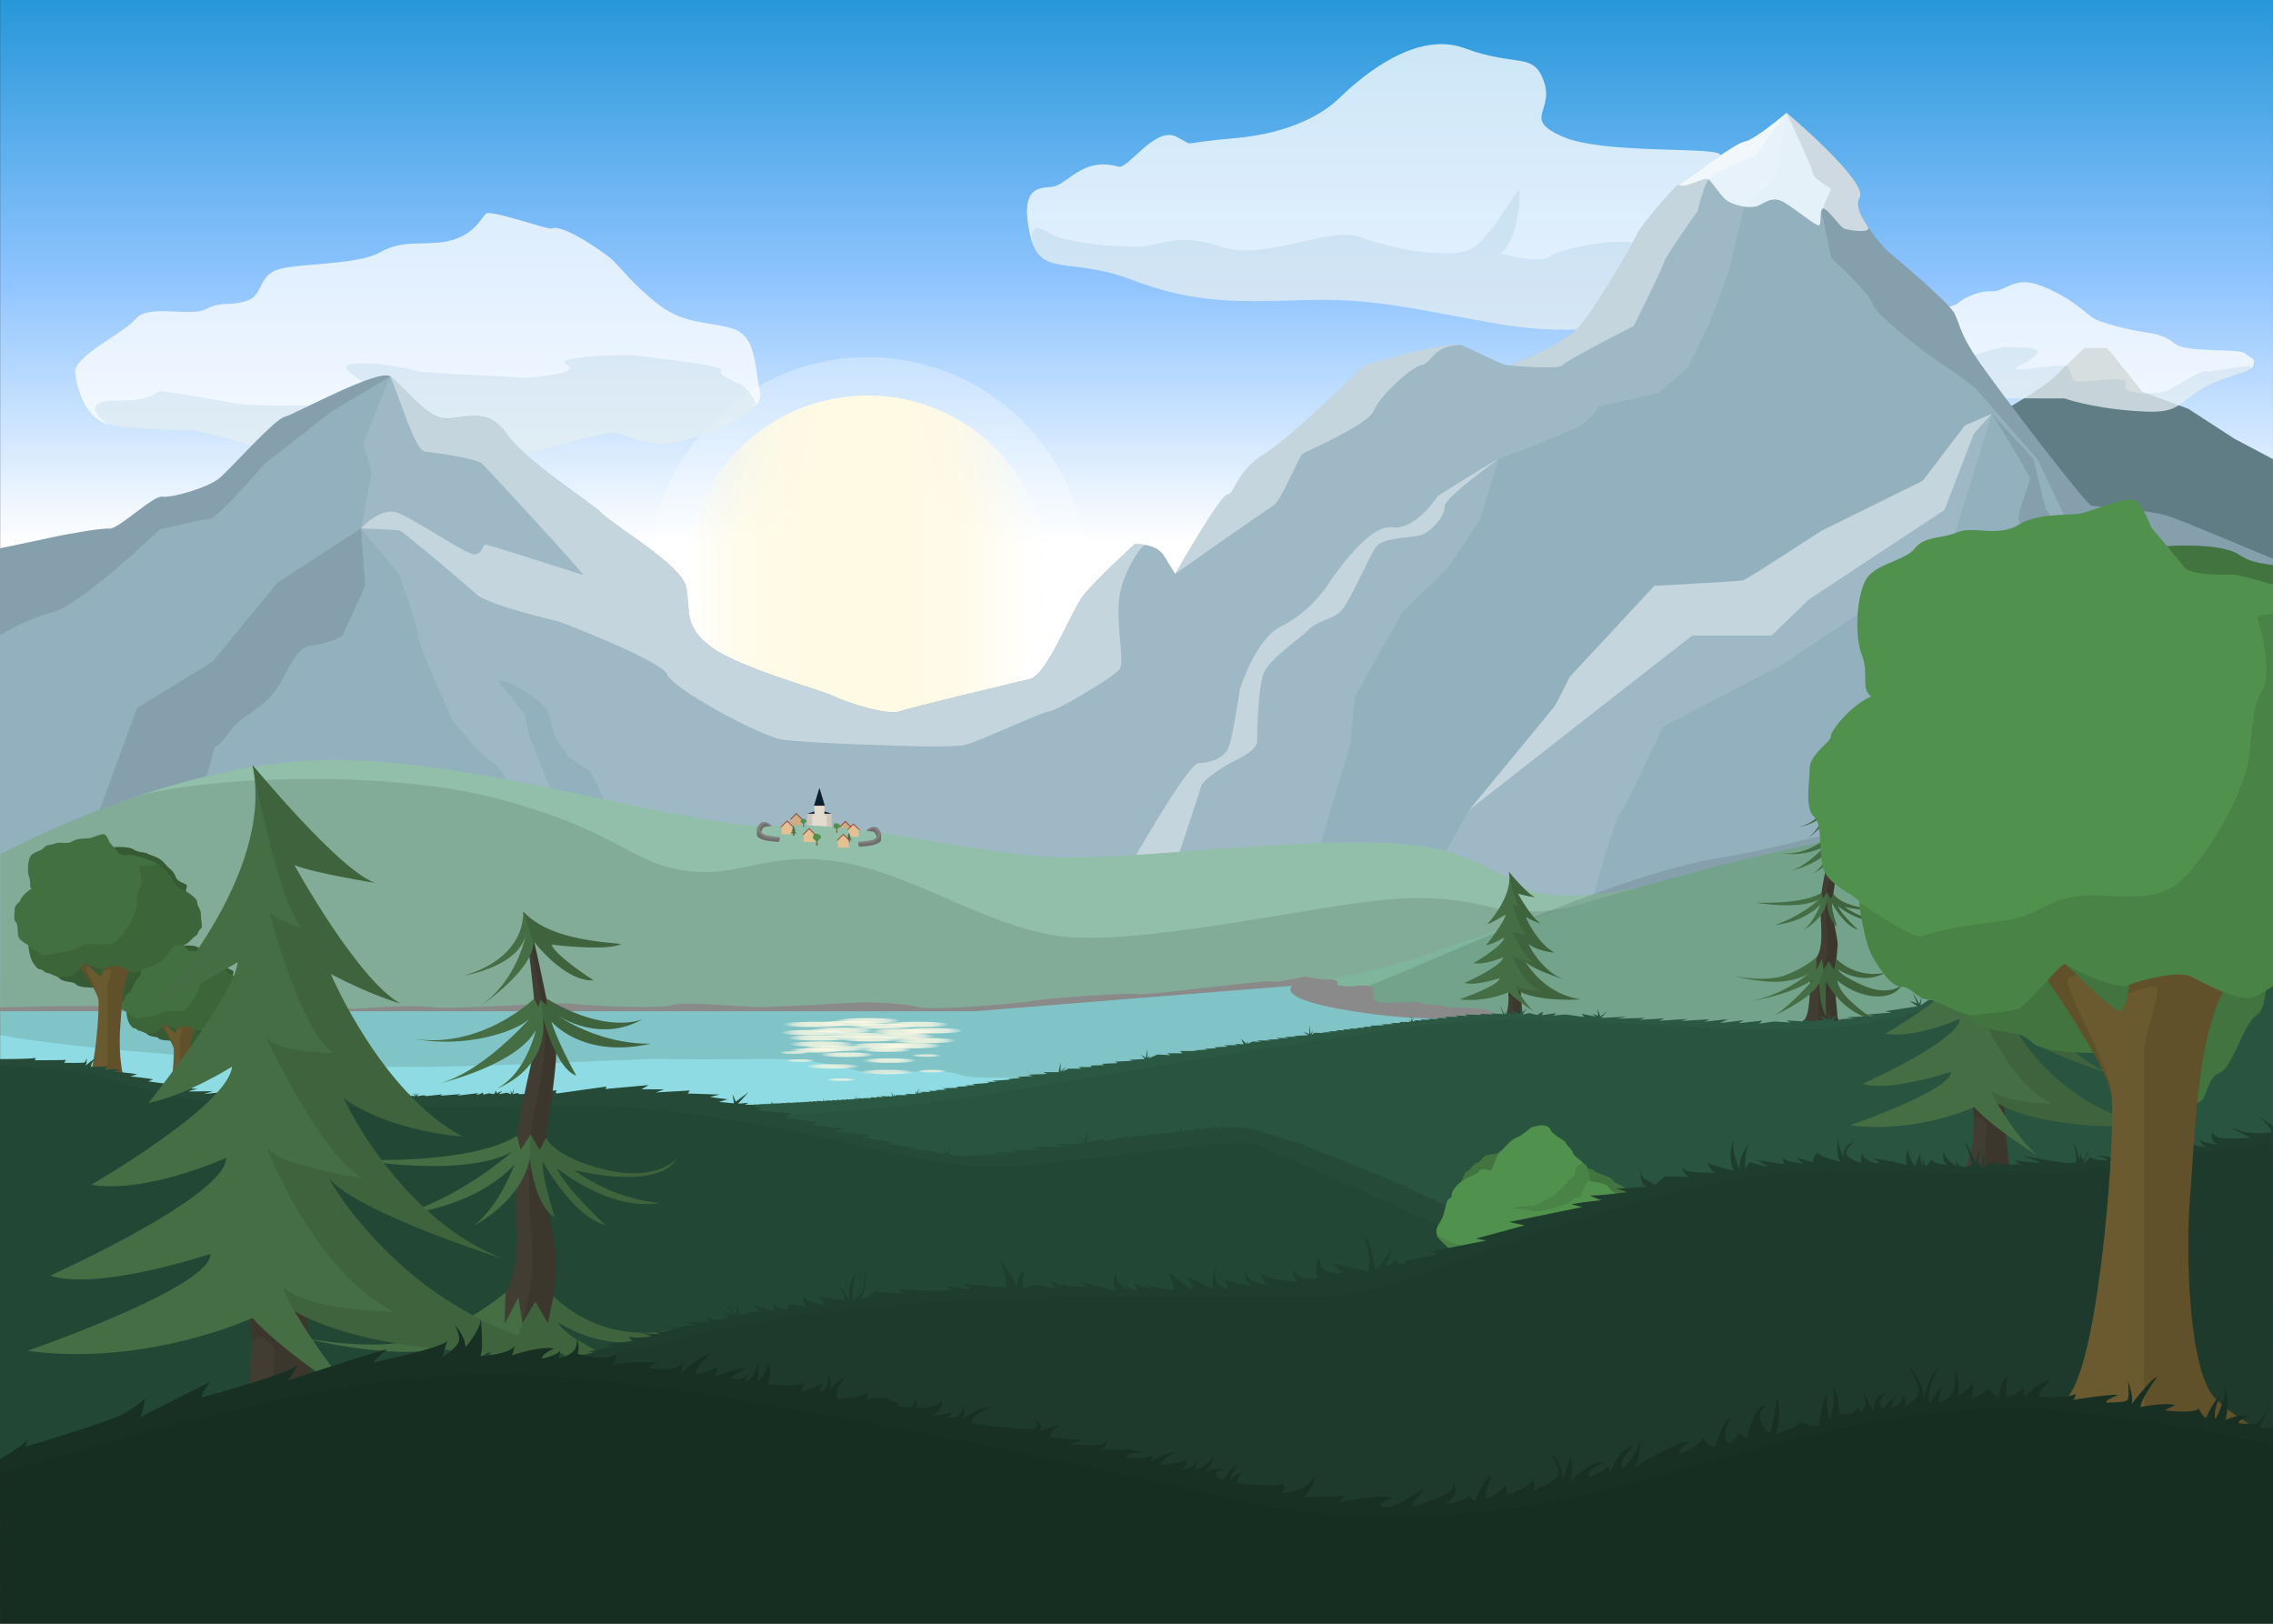 <svg xmlns="http://www.w3.org/2000/svg" xmlns:xlink="http://www.w3.org/1999/xlink" viewBox="0 0 1400.1 1000">
  <rect x="0" y="0" width="1400.1" height="1000" fill="#333333" stroke="none"/>
  <defs>
    <style>
      .cls-1 {
        fill: url(#Dégradé_sans_nom);
      }

      .cls-11, .cls-2, .cls-5, .cls-9 {
        fill: #fff;
      }

      .cls-2 {
        opacity: 0.3;
      }

      .cls-13, .cls-2, .cls-5, .cls-6 {
        isolation: isolate;
      }

      .cls-3 {
        fill: url(#Dégradé_sans_nom_209);
      }

      .cls-4 {
        fill: #607c85;
      }

      .cls-5 {
        opacity: 0.75;
      }

      .cls-13, .cls-6 {
        fill: #2b789e;
      }

      .cls-10, .cls-11, .cls-6 {
        opacity: 0.1;
      }

      .cls-7 {
        fill: #93b0bf;
      }

      .cls-8 {
        fill: #edf8ff;
        opacity: 0.9;
      }

      .cls-9 {
        opacity: 0.4;
      }

      .cls-12 {
        fill: none;
      }

      .cls-13, .cls-30, .cls-63 {
        opacity: 0.2;
      }

      .cls-14 {
        fill: #e4dbcf;
      }

      .cls-15 {
        fill: #0c1e30;
      }

      .cls-16 {
        fill: #e4c093;
      }

      .cls-17 {
        fill: #a64c36;
      }

      .cls-18 {
        fill: #91bfa9;
      }

      .cls-19 {
        fill: #423d32;
      }

      .cls-20 {
        fill: #466e44;
      }

      .cls-21 {
        fill: #51914e;
      }

      .cls-22 {
        fill: #6b5a30;
      }

      .cls-23 {
        fill: #6e6e6e;
      }

      .cls-24 {
        fill: gray;
      }

      .cls-25 {
        fill: #7fb59a;
      }

      .cls-26 {
        fill: #8a8a8a;
      }

      .cls-27 {
        fill: #8fdbe3;
      }

      .cls-28 {
        fill: #8fd9e0;
      }

      .cls-29 {
        fill: #f0f0e4;
      }

      .cls-30 {
        fill: #4f695d;
      }

      .cls-31, .cls-32, .cls-33, .cls-34, .cls-35, .cls-36, .cls-37, .cls-38, .cls-39, .cls-42, .cls-48, .cls-49, .cls-50, .cls-51, .cls-52, .cls-53, .cls-54, .cls-55, .cls-56, .cls-57, .cls-58, .cls-59 {
        opacity: 0.8;
      }

      .cls-31 {
        fill: url(#Dégradé_sans_nom_209-2);
      }

      .cls-32 {
        fill: url(#Dégradé_sans_nom_209-3);
      }

      .cls-33 {
        fill: url(#Dégradé_sans_nom_209-4);
      }

      .cls-34 {
        fill: url(#Dégradé_sans_nom_209-5);
      }

      .cls-35 {
        fill: url(#Dégradé_sans_nom_209-6);
      }

      .cls-36 {
        fill: url(#Dégradé_sans_nom_209-7);
      }

      .cls-37 {
        fill: url(#Dégradé_sans_nom_209-8);
      }

      .cls-38 {
        fill: url(#Dégradé_sans_nom_209-9);
      }

      .cls-39 {
        fill: url(#Dégradé_sans_nom_209-10);
      }

      .cls-40, .cls-41, .cls-43, .cls-44, .cls-45, .cls-46, .cls-47 {
        opacity: 0.7;
      }

      .cls-40 {
        fill: url(#Dégradé_sans_nom_209-11);
      }

      .cls-41 {
        fill: url(#Dégradé_sans_nom_209-12);
      }

      .cls-42 {
        fill: url(#Dégradé_sans_nom_209-13);
      }

      .cls-43 {
        fill: url(#Dégradé_sans_nom_209-14);
      }

      .cls-44 {
        fill: url(#Dégradé_sans_nom_209-15);
      }

      .cls-45 {
        fill: url(#Dégradé_sans_nom_209-16);
      }

      .cls-46 {
        fill: url(#Dégradé_sans_nom_209-17);
      }

      .cls-47 {
        fill: url(#Dégradé_sans_nom_209-18);
      }

      .cls-48 {
        fill: url(#Dégradé_sans_nom_209-19);
      }

      .cls-49 {
        fill: url(#Dégradé_sans_nom_209-20);
      }

      .cls-50 {
        fill: url(#Dégradé_sans_nom_209-21);
      }

      .cls-51 {
        fill: url(#Dégradé_sans_nom_209-22);
      }

      .cls-52 {
        fill: url(#Dégradé_sans_nom_209-23);
      }

      .cls-53 {
        fill: url(#Dégradé_sans_nom_209-24);
      }

      .cls-54 {
        fill: url(#Dégradé_sans_nom_209-25);
      }

      .cls-55 {
        fill: url(#Dégradé_sans_nom_209-26);
      }

      .cls-56 {
        fill: url(#Dégradé_sans_nom_209-27);
      }

      .cls-57 {
        fill: url(#Dégradé_sans_nom_209-28);
      }

      .cls-58 {
        fill: url(#Dégradé_sans_nom_209-29);
      }

      .cls-59 {
        fill: url(#Dégradé_sans_nom_209-30);
      }

      .cls-60 {
        fill: #2b5842;
      }

      .cls-61 {
        opacity: 0.05;
      }

      .cls-62 {
        fill: #437040;
      }

      .cls-64 {
        fill: #254a38;
      }

      .cls-65 {
        fill: #1f3d2e;
      }

      .cls-66 {
        fill: #173023;
      }
    </style>
    <linearGradient id="Dégradé_sans_nom" data-name="Dégradé sans nom" x1="700.08" y1="2544.99" x2="700.08" y2="2082.79" gradientTransform="translate(0 -2094.79)" gradientUnits="userSpaceOnUse">
      <stop offset="0.25" stop-color="#fff"/>
      <stop offset="0.6" stop-color="#8fc4ff"/>
      <stop offset="1" stop-color="#1f94d6"/>
    </linearGradient>
    <linearGradient id="Dégradé_sans_nom_209" data-name="Dégradé sans nom 209" x1="422.68" y1="2450.19" x2="646.28" y2="2450.19" gradientTransform="translate(0 -2094.79)" gradientUnits="userSpaceOnUse">
      <stop offset="0" stop-color="#fffae3" stop-opacity="0"/>
      <stop offset="0.01" stop-color="#fffae3" stop-opacity="0.07"/>
      <stop offset="0.05" stop-color="#fffae3" stop-opacity="0.26"/>
      <stop offset="0.09" stop-color="#fffae3" stop-opacity="0.44"/>
      <stop offset="0.13" stop-color="#fffae3" stop-opacity="0.59"/>
      <stop offset="0.17" stop-color="#fffae3" stop-opacity="0.72"/>
      <stop offset="0.21" stop-color="#fffae3" stop-opacity="0.82"/>
      <stop offset="0.26" stop-color="#fffae3" stop-opacity="0.9"/>
      <stop offset="0.32" stop-color="#fffae3" stop-opacity="0.96"/>
      <stop offset="0.39" stop-color="#fffae3" stop-opacity="0.99"/>
      <stop offset="0.5" stop-color="#fffae3"/>
      <stop offset="0.61" stop-color="#fffae3" stop-opacity="0.99"/>
      <stop offset="0.68" stop-color="#fffae4" stop-opacity="0.96"/>
      <stop offset="0.74" stop-color="#fffae6" stop-opacity="0.9"/>
      <stop offset="0.79" stop-color="#fffbe8" stop-opacity="0.82"/>
      <stop offset="0.83" stop-color="#fffbeb" stop-opacity="0.72"/>
      <stop offset="0.87" stop-color="#fffcee" stop-opacity="0.59"/>
      <stop offset="0.91" stop-color="#fffdf3" stop-opacity="0.44"/>
      <stop offset="0.95" stop-color="#fffef8" stop-opacity="0.26"/>
      <stop offset="0.99" stop-color="#fffffd" stop-opacity="0.07"/>
      <stop offset="1" stop-color="#fff" stop-opacity="0"/>
    </linearGradient>
    <linearGradient id="Dégradé_sans_nom_209-2" x1="482.34" y1="630.95" x2="521.91" y2="630.95" gradientTransform="matrix(1, 0, 0, 1, 0, 0)" xlink:href="#Dégradé_sans_nom_209"/>
    <linearGradient id="Dégradé_sans_nom_209-3" x1="508" y1="637.6" x2="547.57" y2="637.6" gradientTransform="matrix(1, 0, 0, 1, 0, 0)" xlink:href="#Dégradé_sans_nom_209"/>
    <linearGradient id="Dégradé_sans_nom_209-4" x1="536.13" y1="635.37" x2="575.7" y2="635.37" gradientTransform="matrix(1, 0, 0, 1, 0, 0)" xlink:href="#Dégradé_sans_nom_209"/>
    <linearGradient id="Dégradé_sans_nom_209-5" x1="536.13" y1="638.14" x2="575.7" y2="638.14" gradientTransform="matrix(1, 0, 0, 1, 0, 0)" xlink:href="#Dégradé_sans_nom_209"/>
    <linearGradient id="Dégradé_sans_nom_209-6" x1="516.34" y1="639.79" x2="555.91" y2="639.79" gradientTransform="matrix(1, 0, 0, 1, 0, 0)" xlink:href="#Dégradé_sans_nom_209"/>
    <linearGradient id="Dégradé_sans_nom_209-7" x1="486.51" y1="643.09" x2="526.08" y2="643.09" gradientTransform="matrix(1, 0, 0, 1, 0, 0)" xlink:href="#Dégradé_sans_nom_209"/>
    <linearGradient id="Dégradé_sans_nom_209-8" x1="495.13" y1="645.73" x2="534.7" y2="645.73" gradientTransform="matrix(1, 0, 0, 1, 0, 0)" xlink:href="#Dégradé_sans_nom_209"/>
    <linearGradient id="Dégradé_sans_nom_209-9" x1="540.13" y1="644.08" x2="579.7" y2="644.08" gradientTransform="matrix(1, 0, 0, 1, 0, 0)" xlink:href="#Dégradé_sans_nom_209"/>
    <linearGradient id="Dégradé_sans_nom_209-10" x1="530.24" y1="646.55" x2="561.49" y2="646.55" gradientTransform="matrix(1, 0, 0, 1, 0, 0)" xlink:href="#Dégradé_sans_nom_209"/>
    <linearGradient id="Dégradé_sans_nom_209-11" x1="529.68" y1="660.29" x2="562.66" y2="660.29" gradientTransform="matrix(1, 0, 0, 1, 0, 0)" xlink:href="#Dégradé_sans_nom_209"/>
    <linearGradient id="Dégradé_sans_nom_209-12" x1="496.43" y1="656.78" x2="529.41" y2="656.78" gradientTransform="matrix(1, 0, 0, 1, 0, 0)" xlink:href="#Dégradé_sans_nom_209"/>
    <linearGradient id="Dégradé_sans_nom_209-13" x1="531.37" y1="653.21" x2="564.35" y2="653.21" gradientTransform="matrix(1, 0, 0, 1, 0, 0)" xlink:href="#Dégradé_sans_nom_209"/>
    <linearGradient id="Dégradé_sans_nom_209-14" x1="561.49" y1="650.09" x2="579.7" y2="650.09" gradientTransform="matrix(1, 0, 0, 1, 0, 0)" xlink:href="#Dégradé_sans_nom_209"/>
    <linearGradient id="Dégradé_sans_nom_209-15" x1="483.92" y1="653.21" x2="502.13" y2="653.21" gradientTransform="matrix(1, 0, 0, 1, 0, 0)" xlink:href="#Dégradé_sans_nom_209"/>
    <linearGradient id="Dégradé_sans_nom_209-16" x1="479.91" y1="648.29" x2="498.12" y2="648.29" gradientTransform="matrix(1, 0, 0, 1, 0, 0)" xlink:href="#Dégradé_sans_nom_209"/>
    <linearGradient id="Dégradé_sans_nom_209-17" x1="509.17" y1="664.96" x2="527.38" y2="664.96" gradientTransform="matrix(1, 0, 0, 1, 0, 0)" xlink:href="#Dégradé_sans_nom_209"/>
    <linearGradient id="Dégradé_sans_nom_209-18" x1="564.77" y1="659.68" x2="582.98" y2="659.68" gradientTransform="matrix(1, 0, 0, 1, 0, 0)" xlink:href="#Dégradé_sans_nom_209"/>
    <linearGradient id="Dégradé_sans_nom_209-19" x1="505.12" y1="649.61" x2="538.1" y2="649.61" gradientTransform="matrix(1, 0, 0, 1, 0, 0)" xlink:href="#Dégradé_sans_nom_209"/>
    <linearGradient id="Dégradé_sans_nom_209-20" x1="486.51" y1="646.9" x2="519.48" y2="646.9" gradientTransform="matrix(1, 0, 0, 1, 0, 0)" xlink:href="#Dégradé_sans_nom_209"/>
    <linearGradient id="Dégradé_sans_nom_209-21" x1="499.13" y1="634.55" x2="538.7" y2="634.55" gradientTransform="matrix(1, 0, 0, 1, 0, 0)" xlink:href="#Dégradé_sans_nom_209"/>
    <linearGradient id="Dégradé_sans_nom_209-22" x1="485.17" y1="639.25" x2="524.75" y2="639.25" gradientTransform="matrix(1, 0, 0, 1, 0, 0)" xlink:href="#Dégradé_sans_nom_209"/>
    <linearGradient id="Dégradé_sans_nom_209-23" x1="523.41" y1="644.08" x2="562.98" y2="644.08" gradientTransform="matrix(1, 0, 0, 1, 0, 0)" xlink:href="#Dégradé_sans_nom_209"/>
    <linearGradient id="Dégradé_sans_nom_209-24" x1="544.98" y1="630.95" x2="584.56" y2="630.95" gradientTransform="matrix(1, 0, 0, 1, 0, 0)" xlink:href="#Dégradé_sans_nom_209"/>
    <linearGradient id="Dégradé_sans_nom_209-25" x1="553.65" y1="634.84" x2="593.22" y2="634.84" gradientTransform="matrix(1, 0, 0, 1, 0, 0)" xlink:href="#Dégradé_sans_nom_209"/>
    <linearGradient id="Dégradé_sans_nom_209-26" x1="549.32" y1="640.9" x2="588.89" y2="640.9" gradientTransform="matrix(1, 0, 0, 1, 0, 0)" xlink:href="#Dégradé_sans_nom_209"/>
    <linearGradient id="Dégradé_sans_nom_209-27" x1="480.88" y1="635.95" x2="520.46" y2="635.95" gradientTransform="matrix(1, 0, 0, 1, 0, 0)" xlink:href="#Dégradé_sans_nom_209"/>
    <linearGradient id="Dégradé_sans_nom_209-28" x1="503.63" y1="630.34" x2="543.2" y2="630.34" gradientTransform="matrix(1, 0, 0, 1, 0, 0)" xlink:href="#Dégradé_sans_nom_209"/>
    <linearGradient id="Dégradé_sans_nom_209-29" x1="514.91" y1="628.69" x2="554.48" y2="628.69" gradientTransform="matrix(1, 0, 0, 1, 0, 0)" xlink:href="#Dégradé_sans_nom_209"/>
    <linearGradient id="Dégradé_sans_nom_209-30" x1="524" y1="631.99" x2="563.57" y2="631.99" gradientTransform="matrix(1, 0, 0, 1, 0, 0)" xlink:href="#Dégradé_sans_nom_209"/>
  </defs>
  <title>scene_day</title>
  <g id="Calque_11" data-name="Calque 11">
    <rect id="Sky-2" class="cls-1" x="0.08" width="1400" height="462.2"/>
    <circle id="Sun_ray" data-name="Sun ray" class="cls-2" cx="534.48" cy="355.4" r="135.4"/>
    <circle id="Sun-2" class="cls-3" cx="534.48" cy="355.4" r="111.8"/>
  </g>
  <g id="Calque_27" data-name="Calque 27">
    <path class="cls-4" d="M1400.08,282.78l-23.58-12.46-28.5-18.5-28.39-10.5-21.61-27h-14s-16,15-17.5,17-15.5,11.5-15.5,11.5l-32.5,19.5,90.79,106,90.83-5.95Z"/>
  </g>
  <g id="Calque_22" data-name="Calque 22">
    <g>
      <path class="cls-5" d="M1165.69,204.39s14.67-11.34,20-12,18.34-3.67,20.34-5.67,11.33-7.67,20.66-7.33,13.67-10,30.67-3.34,25.67,15,30.67,19,25,8.34,31.66,9.34,13,1.66,20,7.33,40,2.67,43.34,6,6.33,2.33,5,7.33-19.67,6-34.34,16-13,14-39.66,12-42.34-7.66-42.34-7.66-36.66,0-50.33-.34-52.33-7.33-55.67-7.66-72,7.33-74.33-3.67,7-28,21.33-25.33,23,1.33,23,1.33S1154.69,202.05,1165.69,204.39Z"/>
      <path class="cls-6" d="M1359,228.55c-1.25-1.75-22.25,11.25-23.75,12s-10.5,2.75-19.75,1.25-5.75-4.25-6.25-7-19.25-.25-27,.25-6-5-8-8.5-22,1-30,1,6-3.75,10.25-9.5-18.34-3.37-18.84-4.37-23.58,6.21-24.83,6.71-9.5,1.25-8.5,4-21.33-6.59-18.83-1.59-20-3.75-29-5.25-19,1.75-18.5,4-21,.26-22.75,0-4.25,3.75-2.25,6.5-19.51,1.84-19.76,5.19l.09.48a4.66,4.66,0,0,1,.27.73c5.19,9.92,70.8,2.61,74.06,2.94s42,7.33,55.67,7.66,50.33.34,50.33.34,15.67,5.66,42.34,7.66,25-2,39.66-12c12.47-8.49,27.57-10.49,32.65-14C1388.65,222.61,1360.28,230.3,1359,228.55Z"/>
    </g>
    <g>
      <path class="cls-5" d="M468.09,241.39c-3.15-14.37-2-33.85-16-38.69s-29.82-2.33-46.2-14.94-24.8-24.45-29.44-28.41-30.06-21.94-36.91-18.57c-1.62.8-37-11.55-40-9.32S293,143.9,278.07,148s-29-1.25-43.9,7.39-56.33,6.2-65.91,11.82-6.49,15.45-17.32,18.44-14-.32-24.06,4.75S91.54,187,83.63,196.34s-38.34,23-37.3,33.12,6.31,28.73,21.06,32.13,53.4,3.57,53.4,3.57,18.63,4.78,29.39,7.81,4.74,4,34,3.24,71.24-11.82,86.15-4.88,28.78,14.2,49.33,9.41,53.67-15.2,59.6-14.13,19.65,9.9,38.14,5.63S471.25,255.75,468.09,241.39Z"/>
      <path class="cls-6" d="M456.49,236.6c-.66-.06-14.58-5.07-12.25-8.53s-47.8-7.89-50.71-9-55.24-.06-44.4,5.66-27.25,8.46-28.53,7.85-58-2.34-64.55-4.3-29.22-6.12-40.49-3.84,22.05,18.17,22.05,18.17l-46.53,7s-35.25,1-48.73-1.62-37.55-6.58-42.53-7-3.58,6-28,5.71-8.33,13.64-4.43,15c14.74,3.41,53.4,3.57,53.4,3.57s18.63,4.78,29.39,7.81,4.74,4,34,3.24,71.24-11.82,86.15-4.88,28.78,14.2,49.33,9.41,53.67-15.2,59.6-14.13,19.65,9.9,38.14,5.63c14.39-3.33,39-11.47,47.66-21.68C468,247.19,457.15,236.66,456.49,236.6Z"/>
    </g>
    <g>
      <path class="cls-5" d="M689,102.66c5.81,1.64,22.5-25,35.5-18.5s-.5,4,35.5,1,56-16.07,64.5-24.29,45-43.21,77.5-31.21,42.5,2,49,20.5-13.5,23,11.5,34,94,6,97,11,1-16,35,11.5,31,7.5,42.5,33.5,17.5,46-22.5,47-70.78,3.5-90.39,7.5-50.11,13.5-100.11,5-76.5-16.26-119.5-14.88-69,2.11-107.5-12.51-56.5-.61-62.5-27.61,3-29,13-29.53S666,96.16,689,102.66Z"/>
      <path class="cls-6" d="M1145.22,172.27h0a20,20,0,0,0,.28-2.1c-.88-3.76-10.27-4.06-15-7.51-5.5-4-27-2.5-46-13s-60.5,8-73.5,1.5-51,2.5-57,7-29.5-2-29.5-2c11-9.05,12.5-38.46,11-39s-18.5,32-31,37-47-.53-66-8-60,15-86.5,5.76-38-.26-50.5,0-46-2.26-55-8.26-12.79-2.86-9.94,7.69c7.58,17.89,25.63,7.71,60.44,20.92,38.5,14.62,64.5,13.89,107.5,12.51S874,191.16,924,199.66s80.5-1,100.11-5,50.39-6.5,90.39-7.5c20.1-.5,28.58-5.8,30.59-14.25A1.68,1.68,0,0,1,1145.22,172.27Z"/>
    </g>
  </g>
  <g id="Calque_17" data-name="Calque 17">
    <path class="cls-7" d="M0,337.73,36.58,330s25-4.93,30.7-4.4,27-20.59,32.7-19.7,28.81-5.56,35.91-12,33.48-35.78,39.29-37.11,57.82-30,65.15-25,21,23.65,31.85,25.65,27.06-8.66,39.6,9.34,50.72,41.22,59.3,49.61,48.65,31.51,51.6,45.05-2.29,24.43,16,37.45,66.69,25.82,74.9,29.89,33.21,12,40.64,9.33,70-17.52,80.3-20,25-40.87,32.08-50.44S699,335,699,335s13.44-.46,18.06,7.37,6.84,11.1,6.84,11.1,27.49-48.49,32.2-48.9,5.28-14.48,23.15-25.4S837,227.8,840,225.63s53.26-15.59,59.8-13.2S926.51,225.61,929,225s34.57-12.33,45.28-25.6,34.05-53.13,34.05-55.2,22.67-29.19,25.34-30.3,34.3-25.43,40.81-26.6,26-17.76,26-17.76,51,43.1,45,52,16.75,32.75,16.75,32.75,38,31.32,41.73,38.91,3,12.07,15,29.5,66,88.09,69.33,88.75,35.7,2.67,46.18,6,65.61,26.75,65.61,26.75V829.84H0Z"/>
    <path class="cls-8" d="M1052.33,110.48c3,2,7.67,11.34,13,14s13,4,17.34,2.34,9-6.67,16.66-2,19,14.33,21,14,0-11,3-10.34,10,11.34,12.67,12.34,17.4,3.27,14.51-1.18c-5.93-9.16-7.11-14.12-5-18.07,5.22-9.81-44.87-52.09-45-52s-19.5,16.58-26,17.76-38.15,25.49-40.81,26.6C1039.67,116.15,1049.33,108.48,1052.33,110.48Z"/>
    <path class="cls-9" d="M261.87,278.15c6.46.67,31.8,4.29,35.13,7.48s64.24,69.19,62.12,68.52-57.7-18.67-59.91-18.67-1.54,4.67-6.21,6-39.33-23.33-49.33-26-21.34,10-21.34,10,22,.67,24,1.34,40,32.66,47.34,39.33,50.66,16.67,50.66,16.67,63.34,24,66.67,32.66,57.33,38,70.67,40S539,458.82,539,458.82s46.67,2,55.33,0,46.57-20,51.95-20.67,40.05-21.33,43.39-26-2.67-29.33,0-45.33,13.88-31.75,16.11-31.21h0A32.92,32.92,0,0,0,699,335s-25.31,23.19-32.37,32.75-21.82,48-32.08,50.44-72.86,17.33-80.3,20-32.43-5.27-40.64-9.33-56.61-16.88-74.9-29.89-13.05-23.91-16-37.45-43-36.66-51.6-45.05-46.75-31.61-59.3-49.61-28.78-7.34-39.6-9.34-24.51-20.66-31.85-25.65C246.33,244.82,255.41,277.48,261.87,278.15Z"/>
    <path class="cls-9" d="M802.33,279.48c2-1.33,40.67-18,44-26.66s22.67-26.67,29.34-28,6.9-12.12,24.11-12.39c-6.54-2.39-56.81,11-59.8,13.2s-42.87,42.58-60.75,53.5-18.43,25-23.15,25.4-32.2,48.9-32.2,48.9,55.79-39.28,60.45-41.95S800.33,280.82,802.33,279.48Z"/>
    <path class="cls-9" d="M962.33,225c2-2.88,44-24.21,44-24.21s18-36,18.67-39.34,20.67-31.33,20.67-31.33,3.33-14.67,6.66-19.67,29-14.33,29-14.33l19.14-26.58s-19.5,16.58-26,17.76-38.15,25.49-40.81,26.6-25.34,28.22-25.34,30.3-23.33,41.92-34.05,55.2S931.5,224.44,929,225C929,225,960.33,227.9,962.33,225Z"/>
    <path class="cls-9" d="M1184.3,296.15l-62.36,30.78s-45.61,29.89-48.27,30.55-54.67,3.34-54.67,3.34l-52,56s-8,16-9.33,18-52.67,64-52.67,64l76.67-60,60.66-47.34h48.9l22.64-22,83.8-55.33L1216,266.82l11-12L1210.33,262Z"/>
    <path class="cls-10" d="M98.33,326.19s27.34-6.71,31.34-6.71S163,285.63,163,285.63s39.33-30.81,41.33-32.15,36-21.65,36-21.65c-7.33-5-59.33,23.65-65.15,25S143,287.48,135.89,293.93s-30.22,12.89-35.91,12-27,20.22-32.7,19.7-30.7,4.4-30.7,4.4L0,337.73V391.2c2.68-1.66,17.39-10.18,33-14.38C50.33,372.15,98.33,326.19,98.33,326.19Z"/>
    <path class="cls-10" d="M1128,116.15l-6,14,6,28.67s24.66,22.66,25.66,28.66S1187,217.82,1187,217.82s29.67,20,30.67,22.33L1255,282.78l21.33,44.7,45.85,12,47.49,20.67s16,8.87,30.44,17.22V344.23s-55.11-23.41-65.6-26.75-42.84-5.33-46.18-6S1231,240.15,1219,222.73s-11.33-21.91-15-29.5-41.73-38.91-41.73-38.91-21.89-23.17-16.83-32.63c5.47-10.23-44.92-52.12-44.92-52.12s15.92,33.91,16.25,37.25S1128,116.15,1128,116.15Z"/>
    <path class="cls-10" d="M171,358.82l-40,48.66L84.33,436.15l-30,82,63.34-5.06,14.66-53.38s1.34,1.74,8.67-8.58,19.33-13.65,28-25,12-27.45,23.33-28.72A47.59,47.59,0,0,0,211,391.48l14-30.66-2.67-35.34Z"/>
    <path class="cls-10" d="M1388,414.32l-111.5-76-16.44-25-7.56-30.54-25.5-28s23.33,37.66,23.33,40-7.66,21-7,25,23,39.66,23,39.66l53.28,54L1349,509.23l51.11,44.58V414.32Z"/>
    <path class="cls-9" d="M695,535s36.67-65.11,43.33-65,16-2.78,18.67-10.33,6.67-34.89,6.67-34.89,9.33-31.34,26-39.34,27.33-24,27.33-24,24.67-38.66,40-36.66,28.67-19.34,28.67-19.34,32.66-20.73,37.33-22.7c0,0-33.72,24-33.19,29.37s-8.14,15.33-14.14,17.33-23.34,1.34-28,7.34S831,372.6,825,377.37s-13.33,4.78-19.33,10.78-24,18-27.34,26.67-4,36-4,42S757.67,470,757.67,470s-16.67,9.44-18,14.78-15.79,48-15.79,48Z"/>
    <path class="cls-11" d="M889.81,525.94,905,498.82l52.67-64,9.33-18,52-56,54.67-3.34,48.27-30.55,62.36-30.78,26-34.12,16.67-7.21-7.33,24-19.34,62-101.74,68.09-74.09,38.57s-24.83,52.67-27.5,55.34-23.3,76-23.3,76Z"/>
    <path class="cls-11" d="M1074.48,87.33c-6.51,1.17-38.15,25.49-40.81,26.6s-25.34,28.22-25.34,30.3-23.33,41.92-34.05,55.2S931.5,224.44,929,225s-22.67-10.21-29.22-12.6-56.81,11-59.8,13.2-42.87,42.58-60.75,53.5-18.43,25-23.15,25.4-32.2,48.9-32.2,48.9-2.21-3.28-6.84-11.1S699,335,699,335s-25.31,23.19-32.37,32.75-21.82,48-32.08,50.44-72.86,17.33-80.3,20-32.43-5.27-40.64-9.33-56.61-16.88-74.9-29.89-13.05-23.91-16-37.45-43-36.66-51.6-45.05-46.75-31.61-59.3-49.61-28.78-7.34-39.6-9.34-24.51-20.66-31.85-25.65l-16.58,41.3L229,291.07l-6.67,34.41,23.34,27.95S259,390.82,257.3,391.2s20.37,50.95,22.37,53.62,18,22,24.66,25.22S339,532.83,339,532.83h6.21c-1.59-1.3-2.54-2.25-2.54-2.68,0-2.68-4-45-4-45l-13.34-34-2-11-16.66-21c12,0,30.33,17.33,30.33,17.33s4.33,15,4.67,16.67S350,465.82,350,465.82l14.33,10,12.67,27,1.41,30H809l3.55-10L832,457.32l2.5-28,29.5-52.5,28-27.2,19.5-29.3L923,282.78s44-16.63,50.7-20.75S985,250.15,985,250.15l36.67-8,18-15.85,13.6-27.63,11.06-29.85,10.11-41.54s15.56-14.8,18.23-16.13,7.83-41.58,7.83-41.58S1081,86.15,1074.48,87.33Z"/>
  </g>
  <g id="Calque_23" data-name="Calque 23">
    <path class="cls-12" d="M422.47,312.85h0q-.24-.54-.45-1.11A1.54,1.54,0,0,0,422.47,312.85Z"/>
    <path class="cls-13" d="M422.47,312.85l.22.45A.53.53,0,0,0,422.47,312.85Z"/>
  </g>
  <g id="Calque_16" data-name="Calque 16">
    <rect class="cls-14" x="497.19" y="501.15" width="15.1" height="8.5"/>
    <polygon class="cls-15" points="497.19 501.15 504.74 498.88 512.29 501.15 497.19 501.15"/>
    <rect class="cls-10" x="497.19" y="501.15" width="15.1" height="8.5"/>
    <rect class="cls-14" x="501.67" y="495.48" width="6.17" height="15"/>
    <polygon class="cls-15" points="504.74 485.28 501.42 496.22 508.06 496.22 504.74 485.28"/>
    <polygon id="Wall-2" class="cls-16" points="487.26 504.63 490.49 501.48 493.71 504.63 493.71 508.95 487.26 508.95 487.26 504.63"/>
    <polygon id="Roof-2" class="cls-17" points="490.49 500.71 494.48 504.71 493.75 504.71 490.49 501.52 487.21 504.71 486.49 504.71 490.49 500.71"/>
    <polygon id="Wall-2-2" data-name="Wall-2" class="cls-16" points="517.44 509.45 520.67 506.3 523.9 509.45 523.9 513.77 517.44 513.77 517.44 509.45"/>
    <polygon id="Roof-2-2" data-name="Roof-2" class="cls-17" points="520.67 505.53 524.67 509.53 523.94 509.53 520.67 506.34 517.4 509.53 516.68 509.53 520.67 505.53"/>
    <polygon class="cls-10" points="524.67 509.53 520.67 505.53 516.68 509.53 517.4 509.53 517.44 509.49 517.44 513.77 523.9 513.77 523.9 509.49 523.94 509.53 524.67 509.53"/>
    <polygon class="cls-10" points="494.48 504.71 490.49 500.71 486.49 504.71 487.21 504.71 487.26 504.67 487.26 508.95 493.71 508.95 493.71 504.67 493.75 504.71 494.48 504.71"/>
    <rect class="cls-14" x="500.23" y="502.23" width="9.01" height="9.01"/>
    <path class="cls-18" d="M1063,626.6c-13.33-1.78-41.33-27.12-55.33-30.45-6.74-1.61-23.51-16.63-45.34-32.87,13-4.37,62-20.93,50-17.62-13.8,3.8-58.48,11.35-75.53,0-17.77-11.09-37.2-20.53-56.47-23.86-56-9.68-168.66,7-223.33,6.32s-127-23-178.52-19.52-184.81-43.15-280.81-40.48S.18,526.15.18,526.15V743.34l584.66,65.48,555.51-140.66C1109.58,668.22,1076.33,628.38,1063,626.6Z"/>
    <polygon id="Wall-2-3" data-name="Wall-2" class="cls-16" points="522.47 511.04 525.7 507.89 528.93 511.04 528.93 515.36 522.47 515.36 522.47 511.04"/>
    <polygon id="Roof-2-3" data-name="Roof-2" class="cls-17" points="525.7 507.12 529.7 511.12 528.97 511.12 525.7 507.93 522.43 511.12 521.7 511.12 525.7 507.12"/>
    <g id="Sapin2">
      <path class="cls-19" d="M522.72,517.25a2.7,2.7,0,0,1-.05.84c-.1.34-.48.55-.45.59s.33-.13.43-.06a1.59,1.59,0,0,0,.51.27c.05,0-.1-.2,0-.19s.47.14.51.06-.29-.24-.37-.43a9.51,9.51,0,0,1-.12-1.34Z"/>
      <path class="cls-20" d="M525.47,517.62a3.06,3.06,0,0,1-2.1-1.44,5.25,5.25,0,0,0,1.46.68,2.83,2.83,0,0,1-1.34-1.34,2.2,2.2,0,0,0,1,.32,3.07,3.07,0,0,1-1.09-1.35,3.19,3.19,0,0,0,.57.25,4,4,0,0,1-.87-1.14c.18.06.66.14.66.14a5,5,0,0,1-1-1c.2.92-.82,2-.82,2a5.44,5.44,0,0,0,.7-.36,5.08,5.08,0,0,1-.74,1.16,2.36,2.36,0,0,0,.69-.3c0,.32-1.16,1-1.16,1a2.46,2.46,0,0,0,1.11-.23c0,.32-1.45,1-1.45,1a3.16,3.16,0,0,0,1.32-.18c0,.27-1.51.8-1.51.8a3.78,3.78,0,0,0,1.86-.27,5.54,5.54,0,0,0,1,.73,3.72,3.72,0,0,1-.61-.79A5.47,5.47,0,0,0,525.47,517.62Z"/>
    </g>
    <polygon id="Wall-2-4" data-name="Wall-2" class="cls-16" points="516.05 517.58 519.45 514.27 522.84 517.58 522.84 522.12 516.05 522.12 516.05 517.58"/>
    <polygon id="Roof-2-4" data-name="Roof-2" class="cls-17" points="519.45 513.47 523.65 517.67 522.88 517.67 519.45 514.31 516.01 517.67 515.25 517.67 519.45 513.47"/>
    <polygon id="Wall-2-5" data-name="Wall-2" class="cls-16" points="494.98 514.06 498.37 510.75 501.77 514.06 501.77 518.6 494.98 518.6 494.98 514.06"/>
    <polygon id="Roof-2-5" data-name="Roof-2" class="cls-17" points="498.37 509.94 502.57 514.14 501.81 514.14 498.37 510.79 494.94 514.14 494.17 514.14 498.37 509.94"/>
    <polygon id="Wall-2-6" data-name="Wall-2" class="cls-16" points="481.42 509.31 484.81 506.01 488.2 509.31 488.2 513.86 481.42 513.86 481.42 509.31"/>
    <polygon id="Roof-2-6" data-name="Roof-2" class="cls-17" points="484.81 505.2 489.01 509.4 488.25 509.4 484.81 506.05 481.37 509.4 480.61 509.4 484.81 505.2"/>
    <path class="cls-21" d="M515.6,507.21a.92.92,0,0,1,.46.06c.09.06.25.05.3.08s.26.07.39.23.18.14.24.3.28.13.26.22a1.69,1.69,0,0,1-.15.41c-.17.41,0,.59-.33.8s-.49.21-.52.37,0,.4-.09.46-.15.32-.23.35-.07.18-.14.19a5,5,0,0,1-.65-.31s-.34,0-.39-.08-.29,0-.4-.15-.48-.93-.27-1.27S515.6,507.21,515.6,507.21Z"/>
    <path class="cls-22" d="M514.83,512.79c-.1,0,0,0,.17-.3a5.86,5.86,0,0,0,.26-1.85,5,5,0,0,0-.79-1.23c-.11-.09-.6-.4-.56-.43s.54.29.6.28.12-.26.15-.25,0,.43,0,.51a4.76,4.76,0,0,0,.63.59c.05,0,.08-.3.09-.48a2.31,2.31,0,0,0-.36-.88c-.11-.15-.9-.64-1-.73l.62.37s-.49-1-.49-1,.61.94.64.95.1-.56.13-.56,0,.18,0,.18l.16.05s-.17,0-.17,0a2.11,2.11,0,0,0,0,.36,4.41,4.41,0,0,1,.55.71,3.08,3.08,0,0,0,.15.45,4,4,0,0,0,.33-.75c0-.06,0-.49,0-.49a3.73,3.73,0,0,1,.09.46l.24-.09a1.6,1.6,0,0,0-.24.22,6.62,6.62,0,0,0-.17.71s.87-.58.89-.57-.3.29-.26.3.28,0,.3,0a4.35,4.35,0,0,1-.42.15,1.35,1.35,0,0,0-.5.62,5,5,0,0,0-.15,1.18,2.52,2.52,0,0,0,.15,1.24c.17.17.38.23.37.27s-.42-.07-.59-.06-.15.12-.24.12-.06-.1-.17-.13S515,512.81,514.83,512.79Z"/>
    <path class="cls-21" d="M513.76,508.15c-.12.05-.26.21-.25.25s-.14.11-.14.2,0,.24,0,.3,0,.2.06.32.22.17.22.21a1.24,1.24,0,0,0,.08.32c0,.09.12.21.19.21s.09.07.16.08.23.11.3.09a2.13,2.13,0,0,0,.25,0c.07,0,.29-.31.31-.28s.32.16.39.13a.8.8,0,0,1,.4-.06.81.81,0,0,0,.35.14c.09,0,.1-.07.25-.11a1.6,1.6,0,0,0,.23-.1.71.71,0,0,0,.26-.26c.06-.06,0-.11.14-.13l.13,0s.07,0,.21-.11.13-.07.17-.18.11,0,.08-.23,0-.2-.07-.33,0-.13-.17-.28-.24-.12-.32-.21-.12-.21-.2-.29a1.08,1.08,0,0,0-.17-.14s0,0-.2-.13a2,2,0,0,0-.43-.12s-.27,0-.31-.05-.21-.25-.21-.25,0-.17-.12-.17a1.35,1.35,0,0,0-.3.08,1.09,1.09,0,0,0-.4.08c-.13.07-.29,0-.39,0s-.2,0-.26.1-.25.1-.3.2a.68.68,0,0,0,0,.47C513.75,508,513.69,508.1,513.76,508.15Z"/>
    <path class="cls-21" d="M503.43,513.71a1.09,1.09,0,0,1,.56.07c.11.08.31.06.37.11a1.06,1.06,0,0,1,.47.27c.15.18.23.17.31.36s.34.17.3.28,0,0-.18.5,0,.73-.4,1-.59.26-.64.46,0,.49-.1.55-.18.41-.29.44-.08.22-.17.23a5.85,5.85,0,0,1-.79-.38s-.42,0-.48-.09-.36,0-.49-.2-.59-1.13-.33-1.54S503.43,513.71,503.43,513.71Z"/>
    <path class="cls-22" d="M502.48,520.54c-.12,0,0,0,.22-.36a7.42,7.42,0,0,0,.31-2.27,5.62,5.62,0,0,0-1-1.5c-.13-.11-.73-.49-.69-.53s.67.35.74.34.15-.32.18-.31,0,.54,0,.63a5.52,5.52,0,0,0,.76.72c.07,0,.1-.36.11-.59a2.68,2.68,0,0,0-.44-1.07c-.14-.19-1.1-.79-1.18-.9s.73.44.77.45-.61-1.19-.61-1.19.75,1.16.79,1.17.12-.69.16-.68,0,.22,0,.22l.2.06s-.21,0-.21,0a2.13,2.13,0,0,0,0,.44,5.2,5.2,0,0,1,.67.87,2.77,2.77,0,0,0,.19.55,4.56,4.56,0,0,0,.4-.92c0-.07-.05-.59,0-.59s.1.55.1.55l.3-.1a2.32,2.32,0,0,0-.3.26,6,6,0,0,0-.2.87s1.06-.7,1.09-.7-.37.37-.32.37.34-.05.36,0-.4.13-.51.19a1.6,1.6,0,0,0-.61.75,6.21,6.21,0,0,0-.19,1.45,3.14,3.14,0,0,0,.19,1.52c.21.21.47.28.45.32a5.45,5.45,0,0,1-.73-.07c-.2,0-.18.15-.29.15s-.07-.13-.21-.15S502.71,520.57,502.48,520.54Z"/>
    <path class="cls-21" d="M501.17,514.86a.68.68,0,0,0-.31.3s-.16.14-.16.25,0,.3,0,.36,0,.26.07.4.28.22.28.26a1.55,1.55,0,0,0,.09.4c.05.1.16.25.23.25s.12.09.2.09.28.14.37.12l.31,0c.08,0,.35-.37.38-.35s.39.2.48.16a1,1,0,0,1,.48-.06,1.23,1.23,0,0,0,.44.16c.11,0,.12-.08.3-.13a1.08,1.08,0,0,0,.29-.13.76.76,0,0,0,.31-.31c.07-.08.06-.14.17-.16l.17,0s.07.06.25-.13.16-.09.21-.22.13,0,.09-.29,0-.24-.08-.4,0-.15-.2-.34-.31-.15-.4-.26-.14-.25-.25-.36a1.4,1.4,0,0,0-.21-.17s.05,0-.24-.15a2.65,2.65,0,0,0-.53-.15s-.33,0-.38-.06l-.25-.31s-.07-.2-.15-.21-.27.08-.37.1-.34,0-.49.09-.35,0-.47.06-.25,0-.32.13-.31.11-.38.23a.88.88,0,0,0,0,.58C501.16,514.69,501.09,514.8,501.17,514.86Z"/>
    <path class="cls-21" d="M495.09,504.4a.88.88,0,0,1,.39.05c.09.06.22.05.27.08s.23.06.33.19.17.12.22.26.24.12.22.2a3.36,3.36,0,0,1-.13.35c-.15.35,0,.51-.29.69s-.42.19-.45.33,0,.35-.07.39-.13.29-.21.31-.06.16-.12.17a5.92,5.92,0,0,1-.56-.27s-.29,0-.34-.07-.25,0-.35-.14-.42-.8-.23-1.09S495.09,504.4,495.09,504.4Z"/>
    <path class="cls-22" d="M494.42,509.25c-.09,0,0,0,.15-.26a5.2,5.2,0,0,0,.22-1.61,4.11,4.11,0,0,0-.69-1.07c-.09-.07-.51-.34-.48-.37s.47.25.52.24.1-.22.13-.22,0,.38,0,.45a3.61,3.61,0,0,0,.55.51s.06-.26.07-.42a2.07,2.07,0,0,0-.31-.76c-.1-.13-.78-.56-.83-.64l.54.32s-.43-.84-.43-.84.53.82.56.83.08-.49.11-.48,0,.15,0,.15l.14.05s-.15,0-.15,0a1.42,1.42,0,0,0,0,.3,3.63,3.63,0,0,1,.48.62c.06.16.1.39.13.39a3.54,3.54,0,0,0,.29-.65,3.58,3.58,0,0,1,0-.42s.08.39.08.39l.21-.07a1.74,1.74,0,0,0-.22.18,5.94,5.94,0,0,0-.14.62s.75-.5.77-.49-.26.25-.22.26a1.18,1.18,0,0,1,.26,0s-.29.09-.36.13a1.12,1.12,0,0,0-.44.53,5.52,5.52,0,0,0-.14,1,2.29,2.29,0,0,0,.14,1.08c.15.14.33.19.32.23s-.37-.06-.52-.05-.13.1-.2.1-.06-.09-.15-.11S494.58,509.26,494.42,509.25Z"/>
    <path class="cls-21" d="M493.49,505.22c-.11,0-.23.18-.22.21s-.12.1-.12.18,0,.21,0,.26,0,.17.05.27.19.16.19.19a.94.94,0,0,0,.07.28c0,.07.11.18.16.18s.08.06.14.07.2.09.26.08a1.46,1.46,0,0,0,.22,0c.06,0,.25-.26.27-.24s.28.14.34.11a.66.66,0,0,1,.34,0,.8.8,0,0,0,.31.12c.08,0,.09-.06.22-.1a1.67,1.67,0,0,0,.2-.08.57.57,0,0,0,.22-.22c.05-.06,0-.11.12-.12l.12,0s.06,0,.18-.09.11-.07.15-.16.09,0,.06-.2,0-.18-.05-.29,0-.11-.15-.24-.21-.1-.28-.18-.1-.18-.17-.26l-.15-.12s0,0-.18-.11a2,2,0,0,0-.37-.1s-.23,0-.27-.05a2.55,2.55,0,0,0-.18-.21s-.05-.15-.1-.15a1,1,0,0,0-.27.07c-.06,0-.23,0-.34.07s-.25,0-.34,0-.17,0-.22.08-.22.09-.27.17a.63.63,0,0,0,0,.41C493.48,505.09,493.43,505.17,493.49,505.22Z"/>
    <path class="cls-23" d="M475.42,508.83s-3.85.12-4.91.82-1.76,3.19-1.76,3.19,1.27,1.31,1.63,1.56,9.33,1.66,9.33,1.66l.5-.52v2.26l-.74.77s-6.67-.41-9.37-1.35-3.86-1.64-3.86-3.07V510.3s3.45-3.56,3.57-3.6,1.76.21,1.76.21Z"/>
    <path class="cls-24" d="M475.42,508.83c0-.57-2.49-2.14-3.44-2.34a6.2,6.2,0,0,0-3.23.17,11.27,11.27,0,0,0-2.46,3.4c-.49,1.31,2.58,5.65,6.71,6.14a44.45,44.45,0,0,0,6.18.41l1-1.07a50.28,50.28,0,0,1-8.43-1.06c-2.58-.78-4-3.15-3.48-4.22a11.21,11.21,0,0,1,2.53-3.15C471.12,507.07,475.42,508.83,475.42,508.83Z"/>
    <path class="cls-23" d="M533.54,511.78s3.85.12,4.91.82,1.76,3.19,1.76,3.19-1.27,1.31-1.64,1.56-9.32,1.66-9.32,1.66l-.5-.52v2.26l.74.77s6.67-.41,9.37-1.35,3.86-1.64,3.86-3.07v-3.85s-3.45-3.56-3.57-3.6-1.76.21-1.76.21Z"/>
    <path class="cls-24" d="M533.54,511.78c0-.57,2.49-2.14,3.43-2.34a6.23,6.23,0,0,1,3.24.17,11.14,11.14,0,0,1,2.46,3.4c.49,1.31-2.58,5.65-6.72,6.14a44.39,44.39,0,0,1-6.18.41l-1-1.07a50.4,50.4,0,0,0,8.43-1.06c2.58-.78,4-3.15,3.48-4.22a11,11,0,0,0-2.54-3.15C537.84,510,533.54,511.78,533.54,511.78Z"/>
    <g id="Sapin2-2" data-name="Sapin2">
      <path class="cls-19" d="M488.55,513a2.91,2.91,0,0,1,0,.84c-.1.34-.49.55-.46.59s.34-.13.43-.06a1.82,1.82,0,0,0,.51.27c.05,0-.1-.2,0-.2s.48.15.51.07-.29-.24-.37-.43a9.51,9.51,0,0,1-.12-1.34Z"/>
      <path class="cls-20" d="M491.31,513.39A3,3,0,0,1,489.2,512a5.41,5.41,0,0,0,1.47.68,2.82,2.82,0,0,1-1.34-1.34,2.14,2.14,0,0,0,1,.32,3.07,3.07,0,0,1-1.09-1.35,3.19,3.19,0,0,0,.57.25,4.24,4.24,0,0,1-.87-1.15,5.19,5.19,0,0,0,.67.15,5.1,5.1,0,0,1-1-1c.2.92-.81,2-.81,2a5.2,5.2,0,0,0,.69-.36,5.09,5.09,0,0,1-.73,1.16,2.38,2.38,0,0,0,.68-.3c0,.32-1.16,1-1.16,1a2.52,2.52,0,0,0,1.12-.23c0,.32-1.46,1-1.46,1a3.18,3.18,0,0,0,1.33-.18c0,.27-1.52.8-1.52.8a3.78,3.78,0,0,0,1.86-.27,5.54,5.54,0,0,0,1,.73,3.72,3.72,0,0,1-.61-.79A5.46,5.46,0,0,0,491.31,513.39Z"/>
    </g>
    <g>
      <path class="cls-10" d="M1063,626.6c-13.33-1.78-41.33-27.12-55.33-30.45-3.38-.8-9.27-5-17-11C974,578,959.7,572.17,947,567.6l22-9.38c-8.43,2.52-28.32,5.09-49.49.79q-3.59-.91-7.06-1.68h0c-23.11-5.09-42.78-5.15-67.94-2.18-48,5.67-144,26.69-189.5,21.68s-93-39-138-46-60.63,10-94.32,5.49-39.68-23-110.68-43-182.64-15.11-226.82-3.1a580.1,580.1,0,0,0-85,35.93L0,743.34l584.84,65.48,555.51-140.66C1109.58,668.22,1076.33,628.38,1063,626.6Z"/>
      <path class="cls-10" d="M969.14,558.18l.59-.18Z"/>
      <path class="cls-10" d="M970.18,557.87l.38-.12Z"/>
      <path class="cls-10" d="M969.73,558l.45-.13Z"/>
      <path class="cls-10" d="M969,558.22h0Z"/>
      <path class="cls-10" d="M970.56,557.75l.4-.11Z"/>
      <path class="cls-10" d="M969,558.21l.1,0Z"/>
      <path class="cls-10" d="M972.55,557.16l.35-.1Z"/>
      <path class="cls-10" d="M972.9,557.06l.15,0Z"/>
      <path class="cls-10" d="M973.05,557Z"/>
      <path class="cls-10" d="M971.42,557.5l1-.31Z"/>
      <path class="cls-10" d="M972.46,557.19l.09,0Z"/>
      <path class="cls-10" d="M971,557.64l.46-.14Z"/>
    </g>
  </g>
  <g id="Calque_20" data-name="Calque 20">
    <path class="cls-25" d="M389.64,674.65c31.36-13.83,141.23-39.79,180.63-43.81s228.8-13.41,314.8-45,281.93-87,353.93-81.67,161.08,33.45,161.08,33.45V782H389.64Z"/>
    <path class="cls-10" d="M1061.67,527.9C987,539.38,856,605.66,826,613S659,632.43,576.33,636c-60.75,2.65-150.86,31-191.71,48.28l5,78H1400.08V537.58C1242.5,464.73,1136.33,516.43,1061.67,527.9Z"/>
  </g>
  <g id="Calque_24" data-name="Calque 24">
    <path class="cls-26" d="M795.94,607.2c4,2.52,5.74,1.49,8.56-5.74.17-.5-18.5,4.33-21,3s-78.58,9-81.83,7.83-55.84,2.42-64.17,4-62.5,6.39-71.5,4-31.67-3.16-37.25-2.82-50.61,2.58-57.42,2.82c-9.16.34-51-3.76-56.66-1.32s-49.84.78-60.84-.67-73.16,3.7-87.83,2-42.17.74-47.5,1-19.67-2.08-26.67-1-57.79-1.9-67.46-1.16S88,621.46,72,620.12s-72,.34-72,.34l.16,83.67L674,693.05s56.29-14.5,115-30.18V610.12C789.08,610.12,795.94,607.2,795.94,607.2Z"/>
    <path class="cls-26" d="M919.5,624.62c-.67-5-28.33-3.66-29.7-4.66s-3.3-.84-5.63-.84-8.67-.66-9.11-1.65-21.39.65-25.56,0-4-6.51-3.5-8.18-4.83-2.83-9.67-2.09-14,.26-12.66-1.41-3-3-5.62-2.55-13.72-1.28-13.55-1.78c-9.21,3.2-8.56,5.74-8.56,5.74s-6.86,2.92-7,2.92v52.75C853,645.75,919.85,627.23,919.5,624.62Z"/>
    <path class="cls-27" d="M833.5,622.89c-49-7.65-37.56-15.69-37.56-15.69S635.5,620,600.25,622.89H.18v75.82s52.82,10.08,323.2,5.42C506.9,701,645.84,680.38,721,662c.71,0,164.09-32.94,179.36-36C895.64,626.87,875.7,629.48,833.5,622.89Z"/>
    <path class="cls-28" d="M900.36,626a86.82,86.82,0,0,1-11.29,1.09l1.4.9Z"/>
    <path class="cls-29" d="M890.47,628l-35.2,7.1c21-2.14,39.59-4.27,39.59-4.27Z"/>
    <path class="cls-30" d="M890.47,628l-1.4-.9c-10.61.45-28.5,0-55.57-4.22-49-7.65-37.56-15.69-37.56-15.69S635.5,620,600.25,622.89H.18L0,637.46c43.63,8.73,158.33,16.21,209,18.83,69,3.56,174.5-4.68,201-4,9.19.24,34.9.23,66.47-.08l-1,.08c33-.49,60,10,63.5,9.49s41.5-4,52,0,36.5,0,48,4,196-9.51,196-9.51L811.83,639c11.73-.76,28.22-2.31,43.44-3.86Z"/>
    <ellipse class="cls-31" cx="502.13" cy="630.95" rx="19.79" ry="1.65"/>
    <ellipse class="cls-32" cx="527.79" cy="637.6" rx="19.79" ry="1.65"/>
    <ellipse class="cls-33" cx="555.91" cy="635.37" rx="19.79" ry="1.65"/>
    <ellipse class="cls-34" cx="555.91" cy="638.14" rx="19.79" ry="1.65"/>
    <ellipse class="cls-35" cx="536.13" cy="639.79" rx="19.79" ry="1.65"/>
    <ellipse class="cls-36" cx="506.29" cy="643.09" rx="19.79" ry="1.65"/>
    <ellipse class="cls-37" cx="514.91" cy="645.73" rx="19.79" ry="1.65"/>
    <ellipse class="cls-38" cx="559.91" cy="644.08" rx="19.79" ry="1.65"/>
    <ellipse class="cls-39" cx="545.87" cy="646.55" rx="15.63" ry="1.3"/>
    <ellipse class="cls-40" cx="546.17" cy="660.29" rx="16.49" ry="1.37"/>
    <ellipse class="cls-41" cx="512.92" cy="656.78" rx="16.49" ry="1.37"/>
    <ellipse class="cls-42" cx="547.86" cy="653.21" rx="16.49" ry="1.37"/>
    <ellipse class="cls-43" cx="570.59" cy="650.09" rx="9.1" ry="0.76"/>
    <ellipse class="cls-44" cx="493.02" cy="653.21" rx="9.1" ry="0.76"/>
    <ellipse class="cls-45" cx="489.02" cy="648.29" rx="9.1" ry="0.76"/>
    <ellipse class="cls-46" cx="518.27" cy="664.96" rx="9.1" ry="0.76"/>
    <ellipse class="cls-47" cx="573.87" cy="659.68" rx="9.1" ry="0.76"/>
    <ellipse class="cls-48" cx="521.61" cy="649.61" rx="16.49" ry="1.37"/>
    <ellipse class="cls-49" cx="502.99" cy="646.9" rx="16.49" ry="1.37"/>
    <ellipse class="cls-50" cx="518.91" cy="634.55" rx="19.79" ry="1.65"/>
    <ellipse class="cls-51" cx="504.96" cy="639.25" rx="19.79" ry="1.65"/>
    <ellipse class="cls-52" cx="543.2" cy="644.08" rx="19.79" ry="1.65"/>
    <ellipse class="cls-53" cx="564.77" cy="630.95" rx="19.79" ry="1.65"/>
    <ellipse class="cls-54" cx="573.44" cy="634.84" rx="19.79" ry="1.65"/>
    <ellipse class="cls-55" cx="569.1" cy="640.9" rx="19.79" ry="1.65"/>
    <ellipse class="cls-56" cx="500.67" cy="635.95" rx="19.79" ry="1.65"/>
    <ellipse class="cls-57" cx="523.41" cy="630.34" rx="19.79" ry="1.65"/>
    <ellipse class="cls-58" cx="534.7" cy="628.69" rx="19.79" ry="1.65"/>
    <ellipse class="cls-59" cx="543.79" cy="631.99" rx="19.79" ry="1.65"/>
  </g>
  <g id="Calque_15" data-name="Calque 15">
    <g id="Sapin3">
      <path class="cls-19" d="M1123.53,493.47s4.08,27,3,33.33-5.9,22.89-5.22,34.68,1.36,21.09-1.58,26.75-4.31,10-4.77,18.14-.22,20.4-5,23.12-11.11,5.22-11.34,7.26,18.59-4.31,18.59-3.18,7.88,6.13,9.5,5.67-1.17-5.89,0-6.35,12.72,2.5,14.53,1.59-9.07-5-9.29-7.48-1.82-19-2-22.44,2-19.27,2-23.13-4.54-21.53-3.63-25.62,4.53-27.88,3.4-30.37S1125.57,493.24,1123.53,493.47Z"/>
      <path class="cls-20" d="M1148.29,501.25c-10.12-.81-19.44-2.47-24.86-8.23,0,0,1.28,11.41-14.89,16.25,0,0,14.24-2.28,15.66-10.82,0,0-1.76,11.87-12,18.83,0,0,13.57-8.83,14-16.58,0,0,7.82,10.23,15.1,9.77,0,0-9.35-5.89-10.71-9.06C1130.6,501.41,1144.66,503.22,1148.29,501.25Z"/>
      <path class="cls-20" d="M1155.83,526.52s-11.45.9-24-7.27c3.08,1.91,12.22,6.53,21.81,1.09,0,0-8.77,4.09-24.33-5.21l0,1.69-1.48-1.42-.62,1.88-1.07-2.15s-13.1,12.8-30.44,10.19a46.39,46.39,0,0,0,18-.34c7.51-1.68,10.41-3.91,11.32-4.81-2.07,2.31-12.8,13.84-23,16.49,0,0,19.77-4.65,24.56-13.6,0,0-2.46,11.1-9.94,14.85,0,0,13.51-4.65,11.68-18.37,0,0,3.17,13.15,8.5,15.08a97.51,97.51,0,0,1-6.37-13.76S1138.49,530.54,1155.83,526.52Z"/>
      <path class="cls-20" d="M1162.52,555.59s-4.87,6-18,2.95-15.25-8.16-15.25-8.16l-1.61,3.11-2.3-3.94-2.52,3.91-.93-3.55c-12.19,7.49-40.53,6-40.53,6s26.64,4.76,39.22-1.93a85.22,85.22,0,0,1-27.2,15.76s17.51-1.45,27.85-12.57c0,0-3.82,10.53-10.17,15.4,0,0,12-6,14.06-17,0,0,1.13,11.9,6.34,15,0,0-3.47-10.67-3-14.17,0,0,7.36,13.72,16,16.21,0,0-10.55-9.63-12.36-14.51,0,0,13.15,11,26.07,8.84a44.36,44.36,0,0,1-21.88-8.38S1157.42,564.09,1162.52,555.59Z"/>
      <path class="cls-20" d="M1147.9,607.05c-15.53-6.8-15.53-9.86-15.53-9.86s14.4,10.09,28.79,1.93a33.32,33.32,0,0,1-30.06-8.52l-1.41,6.85-3.18-5.51-3.28,5.44-1-6.54-3.51,6.73.24-8A64.78,64.78,0,0,1,1098.59,601c-12.16,4.09-31.51,0-31.51,0s19.5,5,32.34,3.33c8.28-1.07,12.75-3.39,14.89-4.91-4.59,3.81-18.38,14.09-36.5,17.15,0,0,24.64-3.37,39.3-13.47,0,0-16.25,18.69-25.21,22.77,0,0,23.35-10.21,28.68-20.29,0,0,.34,15.19,4.31,20.29,0,0-.68-15.53,0-21.31,0,0,9.52,19.49,29.92,23.57,0,0-22-13.7-23-24.14,0,0,10,8.73,23,9.63s16.55-6.8,16.55-6.8S1163.43,613.85,1147.9,607.05Z"/>
      <path class="cls-10" d="M1147.9,607.05c-15.53-6.8-15.53-9.86-15.53-9.86s14.4,10.09,28.79,1.93a33.32,33.32,0,0,1-30.06-8.52c.43-4,.82-7.58.82-9.17,0-1.86-1.07-7-2.06-12.21a7.12,7.12,0,0,0,1.6,1.33s-3.47-10.67-3-14.17c0,0,7.36,13.72,16,16.21,0,0-10.55-9.63-12.36-14.51,0,0,13.15,11,26.07,8.84a44.36,44.36,0,0,1-21.88-8.38s21.2,5.55,26.3-2.95c0,0-4.87,6-18,2.95s-15.25-8.16-15.25-8.16c1-6.33,2.37-16.09,2.62-21.4,1.34,2.6,3,4.91,5,5.64a97.51,97.51,0,0,1-6.37-13.76h0s8,9.68,25.29,5.66c0,0-11.45.9-24-7.27,3.08,1.91,12.22,6.53,21.81,1.09,0,0-8.77,4.09-24.33-5.21-1-4.72-2.1-10.16-3.14-14.41v0s7.82,10.23,15.1,9.77c0,0-9.35-5.89-10.71-9.06,0,0,14.06,1.81,17.69-.16-10.12-.81-19.44-2.47-24.86-8.23l2.37,7.29a10.2,10.2,0,0,1-.15,2.87s1.77,9.18,2.24,12.22,1,8,1,8c.76,5.06-3.28,23.14-3.59,26.15s-.49,16.92-.22,20.4,1.21,11.07.45,16.21a95.27,95.27,0,0,1-2.34,11.22c-.57,2-2,6.08-2.65,8.2s-.64,26,.19,26.22,4.84,2.15,5.37,3.51,1,3.52.54,3.93c1.61-.45-1.17-5.89,0-6.35s12.72,2.5,14.53,1.59-9.07-5-9.29-7.48c-.14-1.51-.78-8.22-1.31-14,4.85,5.81,12.83,12.87,24.2,15.14,0,0-22-13.7-23-24.14,0,0,10,8.73,23,9.63s16.55-6.8,16.55-6.8S1163.43,613.85,1147.9,607.05Z"/>
    </g>
    <g id="Sapin2-3" data-name="Sapin2">
      <path class="cls-19" d="M929,609.54s.85,8.31-.76,13.74-7.8,8.82-7.38,9.58,5.43-2.2,6.95-1,7.47,4.75,8.32,4.42-1.62-3.31,0-3.23,7.71,2.29,8.31,1.1-4.75-4-6-7-2-21.8-2-21.8Z"/>
      <path class="cls-10" d="M938.42,627.1c-1.28-3.06-2-21.8-2-21.8L929,609.54s.2,1.91.22,4.49l1-.45c.68-.28,2,1.47,2,1.47s-.51,15.55,0,15.66,4.58,4.81,3.82,5.55c.84-.34-1.62-3.31,0-3.23s7.71,2.29,8.31,1.1S939.69,630.15,938.42,627.1Z"/>
      <path class="cls-20" d="M973.7,615.5c-23.32-3.39-34.14-23.29-34.14-23.29,4,4.75,23.77,11,23.77,11-14.17-5.2-21.79-21.71-21.79-21.71,6.1,4.52,16,5.2,16,5.2-11-5.88-17.67-21.83-17.67-21.83a53.16,53.16,0,0,0,9.29,4c-5.79-3.28-14.17-18.54-14.17-18.54,2.89,1.13,10.82,2.37,10.82,2.37-4.73-1.58-16.46-15.83-16.46-15.83,3.2,14.93-13.26,32.34-13.26,32.34,2.29-.45,11.28-5.88,11.28-5.88-.31,4.3-12,18.89-12,18.89,5.11-1,11.19-4.87,11.19-4.87-.46,5.2-18.9,15.83-18.9,15.83,7.47,1.25,18.14-3.61,18.14-3.61,0,5.2-23.63,15.8-23.63,15.8,6.4,2.12,21.49-2.91,21.49-2.91.31,4.41-24.53,13-24.53,13,16,2.15,30.17-4.41,30.17-4.41,3.9,4.3,11.69,9.45,15.59,11.91-4.77-3.85-10-12.81-10-12.81C948.25,617.43,973.7,615.5,973.7,615.5Z"/>
      <path class="cls-10" d="M939.56,592.21c4,4.75,23.77,11,23.77,11-14.17-5.2-21.79-21.71-21.79-21.71,6.1,4.52,16,5.2,16,5.2-11-5.88-17.67-21.83-17.67-21.83a53.16,53.16,0,0,0,9.29,4c-5.79-3.28-14.17-18.54-14.17-18.54,2.89,1.13,10.82,2.37,10.82,2.37-4.73-1.58-16.46-15.83-16.46-15.83,0,.23.1.47.14.7.66,3.37,3.61,17.78,6.38,21.07a11.36,11.36,0,0,1-4.24-2s4.16,15.94,8.57,18.83c0,0-7.55,0-9.08-2.21,0,0,7.3,15.78,13,19,0,0-11.37-1.61-12.89-4.24,0,0,6.34,16.74,17,22.13,0,0-11,0-14.84-3.3a18,18,0,0,0,1.58,3.25c13.26,7.35,38.71,5.42,38.71,5.42C950.38,612.11,939.56,592.21,939.56,592.21Z"/>
    </g>
    <path class="cls-60" d="M1390.58,550.66l1.13,1.33-12.09-.66,1.72,1.42-12.8.75,1.22.7h-8.22l1.23,1.16h-9.83l3.55,1.21-8.28.55,2.13.78-7.94.72,2.67.52-9.67.75,3.78.76-9.72,1,3.94.57-13.52,1.37,6.34.73-18.47,3.9,4.82.46L1298.81,572l2.62.53L1286.81,576H1292L1274.69,581l4.87-.12L1260.44,586h6.39L1246.19,592l5.18.33-19.18,5h7.13L1223.06,602l5.9-.25h0l-17.84,5.06h5.46l-19,5,6.81-.19h0l-16.43,4.31-5,3.28h0l.84-5.4-1.56,4.5-4.19-7.25,2.82,6.87-4.76-1.5,5,3.37h0L1161,622.85l4.19.81s-17.19,1.32-17,1.32,6.37.68,6.37.68l-17.44.94,5,.69-7.12.31-6,1.55h0l2.67-4.8-4.23,3.78-1-6.09v6.09l-6.22-2.84,3.47,3.25-6.88-.41,3,1-9.69-.74,1.13.74-10.69-.67,2.13,1.31-9.94-.63-9.11,1.34h0l1.87-1.84-14.45,1.53,3-1.78-14.63,1.72h0l4.88-2.4-14.31,1.56,3.12-1.5-17.68,1.06,4.24-1.31-17.68,1.2h0l3.26-1.51-15.13.9,3.13-1.22-17.13.55h0l6.13-1.3-15.81.8,3.31-4.07-3.88,3.27L984,621.35l.44,4.19-3.75-1.06,2.62,1.75-9.06-1.82,1.56,2-11.72-1.63-7.25.74,1.85-1.55-8.83,1.28.55-2.19-3.69,2.08-4.66-1.2-4.16.95,2.35-3.7-3,2.87-.84-4.84v5.47l-5.72-2.57,2.4,2.68-4.37-1-2,.91,1.22-2.94-1.47,2.75s-2.41-5.34-2.41-5.22,1.79,5.28,1.79,5.28l-7.29-.43.88.66-7.91-.41,1.22.73-10.28-.3,1.29,1-7.57-.43,2.19.9h-.1l-8.4-.06,1.47.73L885,627l.81.54-6.37,0,1.44.5-6-.09,1.13.62-3.85-.22-2,.9.73-3L869.75,629l-.75-3.88.28,3.88-1.75-.66,1.45,1.1-7.14,0,.91.63-6.41.06,1.81.65-7.31.09,1.76.6-8.88.26,1.58.66h-5.77l1.19.59h-5.16l1.06.53h-5.78l1.26.59-4.94-.19,1.14.69-5.55-.12,1.41.67h-6.38l2.07.58-5.63.15,1.52.41-6-.22-2,1.3L809,634.5l-1.83,2.37-.34-5.62-.37,5.62-3.84-1.46,3.24,2.2-9.24.43,2.33.53h-7.74l2.46.74H786l2.38.73-8,.29,2.36.51h-8.49l2.17.9-4.79-.28-2.92,1.38-.21-1.59-.6,1.71-3.44-3.13,1.58,3.4-5.58-.33,1.9.86H754l2.35.87-8.56.37,1.6.65-7.68.26,2.3.53-8.8.47,2.71.42H726.69l1.83,1.4h-9.58l2,1.13-8.09-.38-5.21,2.37.89-1.69-1.81,1.38V646.1l-.94,5.44-2.87-1.94,2.25,2.62-9.57.55,1.92.61-10.66.47,1.63.89-9.82.49,1.47.79-8.35.27.68.9h-8.24l1.66,1h-7.79L654.38,660h0l2.18-2.93L653.25,660v-5.74l-1.16,6.09h-9.47l2.32,1.11-11.75.45,3,.9h0l-9.51.45,1.95.72-7.76.53,1.57.44h0l-11.36.74,2.77.6h-6.27l2.17.63h0l-11,.81,2,.61-6.29.2,1.74.51h0l-7.43.27,1.58.64h0l-9.74.3,2.39.85h0l-7.17.3,1.74.54h0l-5.64-.13,1.46.77h0l-4.81-.15-2.21,1.17h0l1.81-1.92-2.57,1.92.32-3.38-1.14,3.58h0l-.8-2v2h-6.63l1.42.67h-6.6l-1.53.77h0l.47-1.83-.91,1.83L549,672.39l.65,2.91h0l-7.07-.16,1,.67h0l-4-.37.88.61h0l-4.51-.22.7.51h-5.18l.82.31h0l-3-.28-1.5.59h0l1.14-1.23L527.21,677v-2.69l-.4,2.69-1-.73.4.83h0l-2.51-.15.35.3h0l-3.33-.25.66.42h0l-3.25-.25.48.43h0l-3.59-.25.56.44h0l-3.49-.27.61.44h0l-2.88-.21-1.92.5h0l.89-1-1.23.92-.45-1.65.05,1.75h0L503,678l.64.47h0l-3.46-.32s1.11.45,1.12.45h0l-3.51-.21.77.36h0l-2.42-.23.8.32h0l-2.63-.24.89.34h0l-2.73-.2.89.3h0l-3.41-.18,1,.31h0l-3.25-.18,1.19.29h0l-5.11-.17,1.49.36h0l-4.9-.22,1.81.38h0l-4.82-.19,1.84.34h0l-2.59-.17-.78.34h0l.83-1.23-1.37,1.08.2-1.73-.52,1.67-.36-.66.24.92h0l-2.58-.28.7.37h0l-2.61-.31a8.76,8.76,0,0,1,.81.4h0l-2.93-.32.61.43h0l-2.5-.24.73.33h0l-2.9-.25.58.36h0l-2.19-.16.7.23h0l-1.73-.12.23.19c-43.37,2-82.25,3.38-82.25,3.38V999.5H1400l.12-447.71Z"/>
    <path class="cls-61" d="M1320.67,589.62c-38.34,3.5-142,38.5-190.67,43.5s-148.66-6.42-212.43-4.66-286.9,43.33-342.9,50.66c-45.86,6-156.56,12.46-195.17,14.6V999.5H1400l.11-410.4C1384,588.28,1349.13,587,1320.67,589.62Z"/>
  </g>
  <g id="Calque_14" data-name="Calque 14">
    <g>
      <path class="cls-62" d="M113.41,582.4c1.75-.13,6.61-.23,8.36,1s4.68,1,5.65,1.66,4.86,1.26,7.1,4.09,3.51,2.62,4.58,5.54,5.17,2.48,4.67,4.19.39.11-2.73,7.6.1,10.89-6.13,14.69-9,4-9.63,7,0,7.35-1.56,8.35-2.73,6.06-4.28,6.64-1.34,3.31-2.57,3.46-12-5.76-12-5.76-6.27.06-7.24-1.4-5.45-.44-7.4-2.94-8.95-17.2-5-23.33S113.41,582.4,113.41,582.4Z"/>
      <path class="cls-63" d="M113.41,582.4c1.75-.13,6.61-.23,8.36,1s4.68,1,5.65,1.66,4.86,1.26,7.1,4.09,3.51,2.62,4.58,5.54,5.17,2.48,4.67,4.19.39.11-2.73,7.6.1,10.89-6.13,14.69-9,4-9.63,7,0,7.35-1.56,8.35-2.73,6.06-4.28,6.64-1.34,3.31-2.57,3.46-12-5.76-12-5.76-6.27.06-7.24-1.4-5.45-.44-7.4-2.94-8.95-17.2-5-23.33S113.41,582.4,113.41,582.4Z"/>
      <path class="cls-22" d="M99,685.63c-1.82-.2-.1-.2,3.31-5.55s5.16-30,4.67-34.26-12.56-21-14.6-22.68-11-7.39-10.41-8,10.12,5.36,11.19,5.16,2.14-4.77,2.72-4.67-.77,8.08.49,9.54,10.61,11,11.58,10.9,1.46-5.55,1.66-9S105.13,613.9,103,611s-16.74-12-17.81-13.63c0,0,11,6.62,11.58,6.81s-9.25-17.9-9.25-17.9,11.39,17.52,12,17.61,1.84-10.41,2.33-10.31.39,3.31.39,3.31l3,1s-3.21-.2-3.21.19-.78,5.94-.3,6.52,8.86,9.83,10.13,13.24,2.23,8.27,2.82,8.27,6.23-12.84,6.13-13.91-.88-9-.58-9,1.65,8.45,1.65,8.45l4.48-1.64s-4.58,3.51-4.58,4-3.7,13-3,13.14,16-10.6,16.44-10.51-5.54,5.45-4.86,5.55,5.25-.78,5.55-.49-6.14,2-7.69,2.83A24.27,24.27,0,0,0,119,635.94c-2.24,6.28-2.43,16-2.92,21.85s-.19,19.86,2.92,23,7,4.19,6.72,4.87-7.79-1.17-10.9-1.07-2.83,2.24-4.38,2.24-1.17-1.95-3.22-2.34S102.5,686,99,685.63Z"/>
      <path class="cls-10" d="M107,646.15h0c0-4-5.87-12.94-5-13.82a1.23,1.23,0,0,1,1-.38c-2.84-2.74-6-6-6.65-6.76-1.26-1.46.1-9.44-.49-9.54s-1.65,4.48-2.72,4.67S82.55,614.58,82,615.16s8.37,6.33,10.41,8,14.11,18.4,14.6,22.68Z"/>
      <path class="cls-10" d="M135.89,621.68c-.3-.29-4.87.59-5.55.49s5.35-5.45,4.86-5.55-15.76,10.61-16.44,10.51,3-12.65,3-13.14,4.58-4,4.58-4l-4.48,1.64s-1.36-8.45-1.65-8.45.48,7.88.58,9-5.55,13.91-6.13,13.91-1.56-4.86-2.82-8.27-9.64-12.65-10.13-13.24.3-6.13.3-6.52,3.21-.19,3.21-.19l-3-1s.1-3.22-.39-3.31-1.75,10.41-2.33,10.31-12-17.61-12-17.61,9.83,18.1,9.25,17.9-11.58-6.81-11.58-6.81C86.25,599,100.85,608.06,103,611s6.81,12.75,6.62,16.15a56.18,56.18,0,0,1-.75,7c1.18-.45,3-1.08,3.33-.79.53.44-1.43,5.7-1.43,7.11v46.34c1.16-.32,1.16-2.1,4-2.19,3.11-.1,10.6,1.75,10.9,1.07s-3.6-1.75-6.72-4.87-3.41-17.13-2.92-23,.68-15.57,2.92-21.85a24.27,24.27,0,0,1,9.25-11.43C129.75,623.63,136.18,622,135.89,621.68Z"/>
      <path class="cls-62" d="M79.24,599.75c-2.24.91-4.77,4-4.67,4.61s-2.43,2-2.43,3.7-.59,4.57.48,5.55.49,3.79,1.07,5.93,4.19,3.29,4.19,4a21.68,21.68,0,0,0,1.36,6c.78,1.56,2.34,3.8,3.51,3.8s1.75,1.36,3,1.46,4.19,2,5.55,1.8,3.41-.34,4.67-.64,5.27-5.67,5.72-5.23,5.84,3,7.22,2.41,5.85-1.75,7.31-1,5,2.63,6.61,2.43,1.76-1.17,4.58-2,1.56-.59,4.28-1.85,3.7-3.41,4.77-4.67.88-2.16,2.53-2.45,2.53-.47,2.53-.47,1.17.87,3.89-1.95,2.34-1.36,3.12-3.41,1.94-.58,1.36-4.28.2-3.7-1.17-6,.59-2.34-3.11-5.16-4.58-2.24-6-3.89-2.12-3.9-3.69-5.46a19.24,19.24,0,0,0-3.22-2.55s.69-.66-3.69-2.31a44.35,44.35,0,0,0-7.89-2.34c-.29,0-5,.2-5.74-.87s-3.8-4.58-3.8-4.58-1.07-3.11-2.23-3.21-4.19,1.17-5.65,1.56-5.06-.1-7.4,1.36-5.25.1-7.1.88-3.7.39-4.87,1.85-4.57,1.75-5.64,3.6-1.36,6.42-.49,8.66S78,598.85,79.24,599.75Z"/>
      <path class="cls-10" d="M149.9,613.41c-.58-3.7.2-3.7-1.17-6s.59-2.34-3.11-5.16-4.58-2.24-6-3.89-2.12-3.9-3.69-5.46a19.24,19.24,0,0,0-3.22-2.55s.5-.48-2.08-1.65h0c2.5,2-7.16,1.09-6.77,2.06s1.75,6.33.58,8.28-1.07,3.79-1.56,7.77-5,11.89-8.17,14.51-8.37,1-12,1.56-4.09,2.34-9.15,2.92A45.54,45.54,0,0,0,85,627.43c-1,.29-6.52-3.51-7.1-3.91a21.68,21.68,0,0,0,1.36,6c.78,1.56,2.34,3.8,3.51,3.8s1.75,1.36,3,1.46,4.19,2,5.55,1.8,3.41-.34,4.67-.64,5.27-5.67,5.72-5.23,5.84,3,7.22,2.41,5.85-1.75,7.31-1,5,2.63,6.61,2.43,1.76-1.17,4.58-2,1.56-.59,4.28-1.85,3.7-3.41,4.77-4.67.88-2.16,2.53-2.45,2.53-.47,2.53-.47,1.17.87,3.89-1.95,2.34-1.36,3.12-3.41S150.48,617.11,149.9,613.41Z"/>
    </g>
    <g>
      <path class="cls-62" d="M70.13,521.79c2.58-.21,9.79-.35,12.38,1.52s6.91,1.44,8.35,2.45,7.2,1.87,10.52,6,5.18,3.89,6.77,8.21,7.66,3.66,6.91,6.19.58.17-4,11.25.14,16.12-9.08,21.74-13.25,5.9-14.26,10.37,0,10.86-2.3,12.35-4,9-6.34,9.83-2,4.9-3.8,5.11-17.74-8.52-17.74-8.52-9.28.1-10.72-2.06-8.07-.66-10.95-4.36-13.25-25.46-7.35-34.53S70.13,521.79,70.13,521.79Z"/>
      <path class="cls-63" d="M70.13,521.79c2.58-.21,9.79-.35,12.38,1.52s6.91,1.44,8.35,2.45,7.2,1.87,10.52,6,5.18,3.89,6.77,8.21,7.66,3.66,6.91,6.19.58.17-4,11.25.14,16.12-9.08,21.74-13.25,5.9-14.26,10.37,0,10.86-2.3,12.35-4,9-6.34,9.83-2,4.9-3.8,5.11-17.74-8.52-17.74-8.52-9.28.1-10.72-2.06-8.07-.66-10.95-4.36-13.25-25.46-7.35-34.53S70.13,521.79,70.13,521.79Z"/>
      <path class="cls-22" d="M48.8,674.55c-2.69-.3-.14-.29,4.9-8.21s7.63-44.36,6.91-50.7S42,584.53,39,582.08s-16.28-11-15.41-11.81,15,7.92,16.56,7.63,3.17-7.06,4-6.91-1.15,12,.72,14.11,15.7,16.28,17.14,16.14S64.21,593,64.5,588s-6.62-19.58-9.79-23.91-24.78-17.71-26.36-20.16c0,0,16.28,9.79,17.14,10.08s-13.68-26.5-13.68-26.5,16.85,25.93,17.71,26.07,2.74-15.41,3.46-15.27.58,4.9.58,4.9L58,544.63s-4.75-.29-4.75.29-1.15,8.78-.43,9.65,13.1,14.55,15,19.59S71.13,586.4,72,586.4s9.22-19,9.08-20.6-1.3-13.25-.87-13.25,2.45,12.5,2.45,12.5l6.63-2.42s-6.77,5.19-6.77,5.91S77,587.84,78,588s23.62-15.7,24.34-15.55-8.2,8.06-7.2,8.21,7.78-1.15,8.21-.72S94.32,582.8,92,584.1,81.64,591.73,78.33,601s-3.6,23.69-4.32,32.34-.29,29.38,4.32,34,10.37,6.19,9.94,7.2S76.75,672.82,72.14,673s-4.18,3.31-6.48,3.31-1.73-2.88-4.76-3.46S54,675.13,48.8,674.55Z"/>
      <path class="cls-10" d="M60.66,616.13h0c0-5.91-8.69-19.16-7.46-20.46a1.84,1.84,0,0,1,1.55-.56c-4.2-4.05-8.81-8.82-9.84-10-1.87-2.16.15-14-.72-14.11s-2.45,6.62-4,6.91-15.7-8.5-16.56-7.63S36,579.63,39,582.08s20.88,27.22,21.6,33.56C60.63,615.79,60.65,616,60.66,616.13Z"/>
      <path class="cls-10" d="M103.39,579.92c-.43-.43-7.2.86-8.21.72s7.92-8.07,7.2-8.21S79.05,588.13,78,588s4.47-18.72,4.47-19.44,6.77-5.91,6.77-5.91l-6.63,2.42s-2-12.5-2.45-12.5.72,11.67.87,13.25S72.86,586.4,72,586.4s-2.3-7.2-4.17-12.24-14.26-18.73-15-19.59.43-9.08.43-9.65,4.75-.29,4.75-.29l-4.46-1.44s.14-4.75-.58-4.9-2.59,15.41-3.46,15.27-17.71-26.07-17.71-26.07S46.35,554.28,45.49,554s-17.14-10.08-17.14-10.08c1.58,2.45,23.19,15.84,26.36,20.16S64.79,582.94,64.5,588a81.56,81.56,0,0,1-1.11,10.31c1.75-.68,4.41-1.6,4.93-1.18.79.65-2.12,8.43-2.12,10.52v68.58c1.72-.46,1.73-3.11,5.94-3.24,4.61-.15,15.7,2.59,16.13,1.58s-5.33-2.59-9.94-7.2-5-25.35-4.32-34,1-23.05,4.32-32.34S89.71,585.39,92,584.1,103.82,580.35,103.39,579.92Z"/>
      <path class="cls-62" d="M19.56,547.47c-3.31,1.34-7,5.95-6.91,6.81s-3.6,3-3.6,5.47-.87,6.77.72,8.21.72,5.62,1.58,8.79,6.2,4.87,6.2,5.89.86,6.5,2,8.8,3.46,5.62,5.19,5.62,2.59,2,4.46,2.16,6.2,3,8.21,2.66,5-.5,6.92-.93,7.8-8.4,8.46-7.75,8.65,4.43,10.68,3.57,8.66-2.59,10.82-1.44,7.34,3.89,9.79,3.6,2.6-1.73,6.77-3,2.31-.87,6.34-2.74,5.47-5,7.06-6.91,1.29-3.2,3.74-3.62,3.75-.71,3.75-.71,1.73,1.3,5.76-2.88,3.46-2,4.61-5,2.88-.86,2-6.33.28-5.48-1.73-8.94.86-3.45-4.61-7.63-6.77-3.31-8.93-5.76-3.15-5.76-5.46-8.07a28.76,28.76,0,0,0-4.77-3.78s1-1-5.47-3.42a66.08,66.08,0,0,0-11.67-3.46c-.43,0-7.35.29-8.5-1.29s-5.62-6.77-5.62-6.77S65.8,514,64.07,513.8s-6.19,1.73-8.35,2.31-7.49-.14-10.95,2-7.78.14-10.51,1.29-5.48.58-7.21,2.74-6.77,2.59-8.35,5.33-2,9.51-.72,12.82S17.69,546.12,19.56,547.47Z"/>
      <path class="cls-10" d="M124.14,567.68c-.87-5.48.28-5.48-1.73-8.94s.86-3.45-4.61-7.63-6.77-3.31-8.93-5.76-3.15-5.76-5.46-8.07a28.76,28.76,0,0,0-4.77-3.78s.73-.71-3.08-2.44h0c3.69,3-10.6,1.61-10,3.05s2.6,9.37.87,12.25-1.59,5.61-2.31,11.5S76.75,575.45,72,579.34s-12.38,1.44-17.71,2.31S48.23,585.1,40.74,586a66.54,66.54,0,0,0-12.68,2.45c-1.44.43-9.65-5.19-10.51-5.78,0,1,.86,6.5,2,8.8s3.46,5.62,5.19,5.62,2.59,2,4.46,2.16,6.2,3,8.21,2.66,5-.5,6.92-.93,7.8-8.4,8.46-7.75,8.65,4.43,10.68,3.57,8.66-2.59,10.82-1.44,7.34,3.89,9.79,3.6,2.6-1.73,6.77-3,2.31-.87,6.34-2.74,5.47-5,7.06-6.91,1.29-3.2,3.74-3.62,3.75-.71,3.75-.71,1.73,1.3,5.76-2.88,3.46-2,4.61-5S125,573.15,124.14,567.68Z"/>
    </g>
    <path class="cls-64" d="M923.21,760.2h0l2.1-.82-2.23-.29.64-1-5-1.33,2.2-.45-6.78-1.89,1.87-.58-6.88-1.92,2.32-.2c.09,0-6.36-1.78-6.36-1.78l2.36-.6L900,747.48l1.73-.38-6.54-1.89,1.45-.42-6.43-1.92,1.33-.55-8-2.53,1.8-.38-8.25-2.56,1.56-.28-8.5-3.06h2l-7.78-2.6h3.25l-9.53-2.84h2.28l-10.75-3.62,1.69-.32-9.94-2.9,1.83-.2-4-.79,1.18-.18-3.85-.87,1.83-.22-3.91-.64,1.36-.19-4.26-1.06,1.17-.11-4.28-1.11,1.38-.08-3.86-.93,1-.23-3.62-.82,1.34-.2-4-.87,1-.26-3.42-.8h1l-3.58-.91,1.08-.22-4.27-1.09,1.22-.21-4.62-1.08,1.42-.11-3.93-.87,1.76-.2-4.78-1,1.51-.39-5.43-1.08,1.29-.38L795,703s.76-.15.78-.18-4-.77-4-.77l.59-.32-3.1-.78a4.46,4.46,0,0,0,.52-.08c.06,0-2.72-.51-2.72-.51l.63-.24-3.46-.8.57-.28-4.9-.87.41-.31-4.23-.57.93-.39L773,696l.72-.39-5.25-.37.81-.69-8,.13L762,694l-7.91.31.38-4.44-1.38,5-1.9-4.06,1.34,4.22-6.31-1.35,1.81,1.53-8.18-.62,2.74,1.09-7.78-.94,1.78,1.5-5-.18-3.62.93v-4l-1.51,4.26-2.06-1.83,1,1.92-5.25-.42,1.87.92-4-.09-6.35,1.19.81-1.21-7.21,2-.35-3.77-.15,3.65-2.27-2,1.9,2.31-4.17-.37-6,1.29.83-1.17-15.58,3.25a5.62,5.62,0,0,0,.79-1.87c-.5.58-10.71,2.58-10.71,2.58v-6.83l-1.75,6.66-3.5-4.33,2.84,5.09-16.84.62,5.17,1.39-20.17.15,4.29,1.83-17.31,0,5.52,1.5-16.58.25,4.72,1.35-12.16-.41,2.6,1-11.19-.41,2.84.88-14-1.34,2.19-4.25-4,4.09-.94-3.47-.34,3.47-7.34-2-13.25-1.66,2.06-.53-15.31-2.18,3.87-.79-19.5-3.06,4.53-1.22-22.5-2.81,7.56-1.22L500.72,693l2.22-1.84-19-2.54,4.08-2.81-22.76-2,3.95-1.43-5.49-.85,1.55-.71-6.38-.6,2.19-1-6.5.56h0l6.5-7.12-7.87,5.87-2-4.75.92,5.77-9.33-.88,5.41-1.58-10.93-1.45,6-1.5-19.67-.65,1.3-1.83-20.95,1.19,5.13-1.88-13.95-.1,4.47-2.57-26.71,2.42h0l.69-1.5L343,673.5c-1.29-.55-.11-2-.11-2-1.25-.23-10,2.19-10,2.19a2.23,2.23,0,0,0,0-1.55c-.93,1.25-12.87,1.8-12.87,1.8l-1.25-.76-2.82.7.7-3.44-1.36,3.32c-.24-2-1.21-1.8-1.21-1.8.82.22.61,1.93.61,1.93s-2.33-.84-2.33-.87-5,.89-5,.89l2-2.1L306,673.48c.27-1.27-1.27-1.69-1.27-1.69,1.23.92-.67,2.08-.67,2.08l-3-.52-3.2.84-.61-1.44c-1,1.41-3.94,1.5-3.94,1.5l1.32-1-12.88,1.56h0l2.11-.94-12.69,1,1.41-.87-9.78,1.08-2-.51-3.71.63c-.12-1,1.08-1.61,1.08-1.61-.66-.11-2,1.54-2,1.54l.37-2.49-.87,2.56s.06-.11-.27-1.08a.91.91,0,0,0-1.2-.63c1.11-.17,1.12,1.83,1.12,1.83l-1.31-.5-2.38.71h0a2.07,2.07,0,0,0,.67-1.85c-.27.85-4.59,1.93-4.6,1.94h0a3.72,3.72,0,0,0,1.64-1.92c-.61.93-9.29,2.08-9.32,2.08h0c.07-.53,2.16-1.82,2.16-1.82-1.17,0-7.28,1.93-7.29,1.93h0c.49-.48.46-1.79.46-1.79-.55,1.17-5.94,1.9-6,1.9h0l.89-1.23-8.69,1.37h0a2.75,2.75,0,0,0,1.64-3.16c-.6,2.77-5,3.2-5.1,3.21h0a2,2,0,0,0,.83-1c-1.22.82-6.74,1-9.43,1.08l-1.49,0,.47-1.51c-1.63,1.06-16.53,1.58-16.53,1.58l2-1.39c-1.62,0-20.34,1.38-20.49,1.39h0l1.41-1.61L156.33,676l1.38-5.64-2.52,4.19a2.57,2.57,0,0,0-1.88-2.5c1.29.6.72,3.93.71,4h0c-2.08-.38-5.34-2.62-5.34-2.62-1.45.92-11.56,1.62-11.94,1.65h0c.35-.38,6.78-2.91,6.78-2.91-.76-.06-17.55,1.61-18,1.65h0a58.9,58.9,0,0,0,5.67-1.92c-1,.37-14.7.29-14.79.28h0c.61-.71,5.35-1.36,5.35-1.36-.66-.23-18.59-1.65-18.73-1.66h0a31.41,31.41,0,0,1,3.28-1.06l-15-2.08h0l2.94-1.15c-1.23-.61-13.81-1.92-13.81-1.92.36-.22,4-1.19,4-1.19C82.67,661,69.76,660,69.76,660a45.78,45.78,0,0,1,4.62-1.27c-1.54-.24-10,0-10,0a3.26,3.26,0,0,0,1.85-3.09s0,.54-.86,1-9.31.42-9.31.42c.16-3.28,3.18-5.18,3.18-5.18-2.33.63-6.58,4.58-6.58,4.58,1-1.51.7-4.91.7-4.91s-.5,2.33-1.25,2.79-12.58.25-12.58.25l1.12-1.81c-.87.2-19.32.25-19.32.25a1.68,1.68,0,0,0,.53-1.48c-2,.75-21.85.76-21.85.76V916.22h941.4Z"/>
    <path class="cls-61" d="M771,704.13c-8.75-1.91-51,3.66-108.75,10.41S597,720.79,522.5,704.13s-114.75-20.59-136-22.34-179.75,1.5-224,0S80,669,63.48,663.54,0,656.29,0,656.29V916.22h941.4L924.6,772.13C871.1,747.86,777.23,705.49,771,704.13Z"/>
  </g>
  <g id="Calque_13" data-name="Calque 13">
    <g id="Sapin2-4" data-name="Sapin2">
      <path class="cls-19" d="M1215.1,678.2s2.15,21-1.93,34.74-19.73,22.3-18.65,24.23,13.72-5.57,17.58-2.57,18.87,12,21,11.15-4.08-8.36,0-8.15,19.51,5.79,21,2.79-12-10.08-15.22-17.8-4.94-55.11-4.94-55.11Z"/>
      <path class="cls-10" d="M1238.91,722.59c-3.22-7.72-4.94-55.11-4.94-55.11L1215.1,678.2s.49,4.82.56,11.35l2.66-1.13c1.71-.71,5.15,3.72,5.15,3.72s-1.29,39.31,0,39.6,11.58,12.15,9.65,14c2.14-.86-4.08-8.36,0-8.15s19.51,5.79,21,2.79S1242.12,730.31,1238.91,722.59Z"/>
      <path class="cls-20" d="M1328.12,693.28c-59-8.58-86.32-58.9-86.32-58.9,10,12,60.11,27.73,60.11,27.73-35.83-13.15-55.1-54.89-55.1-54.89,15.41,11.43,40.46,13.15,40.46,13.15-27.74-14.87-44.7-55.19-44.7-55.19a135,135,0,0,0,23.51,10c-14.64-8.29-35.84-46.89-35.84-46.89,7.32,2.86,27.36,6,27.36,6-11.94-4-41.62-40-41.62-40,8.1,37.74-33.52,81.78-33.52,81.78,5.78-1.15,28.51-14.87,28.51-14.87-.77,10.87-30.22,47.75-30.22,47.75,12.94-2.57,28.3-12.29,28.3-12.29-1.16,13.15-47.78,40-47.78,40,18.88,3.14,45.85-9.15,45.85-9.15,0,13.15-59.73,40-59.73,40,16.19,5.36,54.34-7.37,54.34-7.37.77,11.15-62,32.89-62,32.89,40.46,5.43,76.29-11.16,76.29-11.16,9.87,10.88,29.57,23.91,39.43,30.11-12.07-9.73-25.17-32.39-25.17-32.39C1263.77,698.14,1328.12,693.28,1328.12,693.28Z"/>
      <path class="cls-10" d="M1241.8,634.38c10,12,60.11,27.73,60.11,27.73-35.83-13.15-55.1-54.89-55.1-54.89,15.41,11.43,40.46,13.15,40.46,13.15-27.74-14.87-44.7-55.19-44.7-55.19a135,135,0,0,0,23.51,10c-14.64-8.29-35.84-46.89-35.84-46.89,7.32,2.86,27.36,6,27.36,6-11.94-4-41.62-40-41.62-40,.13.59.25,1.19.35,1.78,1.67,8.5,9.15,44.94,16.14,53.26a28.55,28.55,0,0,1-10.72-4.93s10.51,40.32,21.66,47.61c0,0-19.09,0-23-5.58,0,0,18.45,39.89,32.81,48,0,0-28.73-4.07-32.59-10.72,0,0,16,42.33,43.1,56,0,0-27.88,0-37.53-8.36a45.38,45.38,0,0,0,4,8.22c33.53,18.58,97.88,13.72,97.88,13.72C1269.16,684.7,1241.8,634.38,1241.8,634.38Z"/>
    </g>
    <g>
      <path class="cls-21" d="M900.19,727.76s2-6,3.65-6.49,3.91-4.54,6.3-5.17,3.28-4.29,5.93-4.67,8.2-1.89,11.23-.88,52.86,8.07,54.5,10.34,9.71,3.1,11.6,6,6.81,2.55,8,6.33a21.55,21.55,0,0,1,1.14,5.68c.18,1.43-62,41.3-63.36,41.59s-5.78,2.56-8,1.55-7.44-2.27-8.57-2.77-16.45-1.38-17.44-4.35S900.19,727.76,900.19,727.76Z"/>
      <path class="cls-63" d="M900.19,727.76s2-6,3.65-6.49,3.91-4.54,6.3-5.17,3.28-4.29,5.93-4.67,8.2-1.89,11.23-.88,52.86,8.07,54.5,10.34,9.71,3.1,11.6,6,6.81,2.55,8,6.33a21.55,21.55,0,0,1,1.14,5.68c.18,1.43-62,41.3-63.36,41.59s-5.78,2.56-8,1.55-7.44-2.27-8.57-2.77-16.45-1.38-17.44-4.35S900.19,727.76,900.19,727.76Z"/>
      <path class="cls-22" d="M933.87,787.2s5.56-.68,5.39-5.22-1.85-5.38-5.39-6.73-19.84-4.37-22-4.2a27.48,27.48,0,0,0-5.77,1.71.37.37,0,0,1-.39-.6l2-1.95-11.27-5.4a.36.36,0,0,1,.23-.68,44.66,44.66,0,0,0,6.07,1.12c.44-.1,1.05-.85,1.48-1.46a.37.37,0,0,1,.66.17l.22,2a157.94,157.94,0,0,0,16.73,3.61c8,1.18,11.11,2.44,11.27.93s-20.85-7.82-26.82-16.4l-2.94.41a.36.36,0,0,1-.15-.71l2.58-.71-4.18-7.17a.36.36,0,0,1,.59-.41c2.64,3.18,6.29,7.48,7.38,8.25l3.64-.2a.36.36,0,0,1,.28.61l-1.65,1.78s11.43,7.23,17.07,8.66,7,1.18,7.32,1.68a16.6,16.6,0,0,0,1.93,1.85,83.87,83.87,0,0,0,.5-10.09c-.13-3.25-8.71-14.33-13.51-21a.36.36,0,0,1,.56-.46c4.87,5.23,13.76,15,15.39,18.73a33.57,33.57,0,0,1,2.53,10.6s1.8.21,3.82-2.06,13.25-21.07,13.25-21.07l.81-15.53a.36.36,0,0,1,.72,0l.86,13.27,16.44-10.12a.36.36,0,0,1,.42.59l-16.22,13.57s-13.88,21.57-13,24.72,19.68-5.93,22-6.94,18.8-2.52,20.19-3.15c1-.43,2.62-7.6,3.57-12a.36.36,0,0,1,.71.07v11l5.21,2.31a.37.37,0,0,1-.15.7A55.12,55.12,0,0,0,988.88,763c-8.08,2.15-16.28,3.79-16.4,4.8a47.93,47.93,0,0,0,.79,6.17.36.36,0,0,1-.67.25c-1.37-2.24-3.92-5.69-6.18-4.91-3.28,1.14-7.19,7.32-6.18,11.86s6.94,6.06,6.94,6.06H956.46s4.79,3,3.91,3.15S948.76,788,945,788,931,789.59,933.87,787.2Z"/>
      <path class="cls-10" d="M938.58,758a83.87,83.87,0,0,1-.5,10.09c1.38,3.38,3,9.56,4,9.24s.19-10.47,1.43-11.42a33.57,33.57,0,0,0-2.53-10.6c-1.63-3.69-10.52-13.5-15.39-18.73a.36.36,0,0,0-.56.46C929.87,743.68,938.45,754.76,938.58,758Z"/>
      <path class="cls-10" d="M950.76,763.78c-1.38,2.84-3.21,4,0,5.77h0a.59.59,0,0,1-.15-.27c-.88-3.15,13-24.72,13-24.72L979.87,731a.36.36,0,0,0-.42-.59L963,740.52S952.15,760.94,950.76,763.78Z"/>
      <path class="cls-10" d="M905.7,753.05l-2.58.71a.36.36,0,0,0,.15.71l2.94-.41c5.62,8.08,24.6,14.14,26.64,16.09h0c1.52-.13,8-1.26.25-2.9s-22.2-10.47-22.2-10.47a5.15,5.15,0,0,1,.86-.87l1.65-1.78a.35.35,0,0,0,.08-.36l-4,1.62s-7-7.81-7.81-10h0a.36.36,0,0,0-.18.52Z"/>
      <path class="cls-10" d="M1002.28,760.49l-5.21-2.31v-11a.35.35,0,0,0-.27-.35c-.28,4-1,13-1.25,13.38s-20.06,3.15-20.94,3.53-23.72,9.59-25.28,9.84c-1.18.19-.59,9.94-.22,14.76,4.62.72,10.61,2.06,11.26,2,.88-.13-3.91-3.15-3.91-3.15h10.72s-5.93-1.52-6.94-6.06,2.9-10.72,6.18-11.86c2.26-.78,4.81,2.67,6.18,4.91a.36.36,0,0,0,.67-.25,47.93,47.93,0,0,1-.79-6.17c.12-1,8.32-2.65,16.4-4.8a55.12,55.12,0,0,1,13.25-1.78A.37.37,0,0,0,1002.28,760.49Z"/>
      <path class="cls-10" d="M939,779.75h0a12,12,0,0,0-2.92-6.38c-.57-.38-26.37-5.62-28.45-5.87s-2.71-.94-2.59-1.58l-.22-2a.39.39,0,0,0-.2-.28l-.46.11a2.76,2.76,0,0,1-.12,2c-.44,1.25-4.84-.37-7.85-1.38a.36.36,0,0,0,.19.45l11.27,5.4-2,1.95a.37.37,0,0,0,.39.6,27.48,27.48,0,0,1,5.77-1.71c2.19-.17,18.5,2.86,22,4.2C936.73,776.34,938.38,777.1,939,779.75Z"/>
      <path class="cls-21" d="M949.33,693.05c.23,0,4.71-.16,5.89,3s9.08,6.39,9.08,7.57,4.38,4.37,4.54,6.39,8.25,6.9,8.58,8.41,2.86,7.51,1.68,8.47,10.6,1.29,11.61,4.15,9.76,6.56,10.09,7.9,11.61,5.22,11.61,8.92-.51,9.58-2.69,12.44-2,6.06-5.89,7.57-10.6,7.57-10.6,7.57-6.89,4.88-13.62,5-11.77-4.38-16.32-3.2-12.11-1.85-12.11-1.85S946,778,942.1,775.3s-11.44,1.52-15.64.34-13.63,2.19-16,.34-11.49,0-14.32-3.37-11.25-10.09-11.08-11.77-1.68-2.53,2-8.24,3-13.12,5.72-14.3-.45-3.2,5.07-8.58,11.24-5.55,13.26-8.41,5.72,0,7.07-.5,4.2-10.94,5.88-11.61,6.06-7.23,10.1-8.58,8.74-6.56,9.92-6.56S948,693,949.33,693.05Z"/>
      <path class="cls-10" d="M974.08,715.24c1.95,1.6-4.65,3.51-3.76,5.15s-1.26,5.17-2.65,5.55-2.78,3.15-4.54,4.79-4.42,4.67-5,4.79-11,6.82-13.62,7.07S932.72,743,932.6,744c0,0,8.32,1.26,9.71,1.38s3.79,1,5.3.76,6.69-1.39,7.32-1.39,2.68-1.1,5.69-1.94,5.91-1.59,8.06-3.86,4,.13,5.76-4.29a52.8,52.8,0,0,1,3.45-7.06,1.45,1.45,0,0,0,1.13-.52.17.17,0,0,1,.08-.14l0,0c1.09-1-1.38-6.93-1.72-8.43-.14-.63-1.63-1.86-3.34-3.21Z"/>
      <path class="cls-10" d="M1005.69,742h0c1.66.92,3.61,6.79,2.72,7.29s-1,5.3-3,5.68-5.81,4.29-8.46,5-5.55,6.93-7.82,7.44-2.52,1.39-8.7,1.26-7.07-.13-11.23.63-7.82.88-10.47,0a45.41,45.41,0,0,0-9.38-1.26c-1,0-2,.76-8.66-.13s-15.77-1-16.15-1-9.46-.37-10.59,0-7.19,1.52-7.95,1-2.52.26-5.93-.75c-3.07-.91-13.1-4.65-15-6.9a2.52,2.52,0,0,1,0,.55c-.17,1.68,8.24,8.41,11.08,11.77s12,1.51,14.32,3.37,11.77-1.52,16-.34,11.77-3,15.64-.34,9.08.17,9.08.17,7.57,3,12.11,1.85,9.59,3.36,16.32,3.2,13.62-5,13.62-5,6.73-6.05,10.6-7.57,3.7-4.71,5.89-7.57,2.69-8.74,2.69-12.44C1012.41,745.81,1008.87,743.68,1005.69,742Z"/>
    </g>
    <g id="Sapin3-2" data-name="Sapin3">
      <path class="cls-19" d="M322.47,562.45s9.91,65.54,7.16,81S315.3,699.05,317,727.69s3.3,51.23-3.86,65-10.46,24.24-11.57,44.06-.55,49.58-12.11,56.19-27,12.67-27.54,17.62S307,900.1,307,902.85s19.15,14.87,23.07,13.77-2.82-14.32,0-15.42,30.91,6.06,35.32,3.86-22-12.12-22.58-18.18-4.41-46.27-5-54.53,5-46.82,5-56.19-11-52.32-8.82-62.24,11-67.75,8.26-73.81S327.42,561.9,322.47,562.45Z"/>
      <path class="cls-20" d="M382.62,581.36c-24.59-2-47.24-6-60.41-20,0,0,3.12,27.72-36.17,39.47,0,0,34.61-5.54,38-26.27,0,0-4.26,28.84-29.23,45.73,0,0,33-21.44,34.11-40.28,0,0,19,24.86,36.7,23.76,0,0-22.71-14.32-26-22C339.66,581.73,373.81,586.13,382.62,581.36Z"/>
      <path class="cls-20" d="M401,642.73s-27.84,2.21-58.22-17.64c7.46,4.64,29.68,15.85,53,2.63,0,0-21.3,9.94-59.12-12.66l0,4.12-3.58-3.44-1.52,4.54-2.6-5.22s-31.82,31.11-74,24.78a113.21,113.21,0,0,0,43.79-.83c18.25-4.08,25.28-9.5,27.5-11.69-5,5.6-31.11,33.62-55.87,40.06,0,0,48-11.3,59.69-33,0,0-6,27-24.16,36.08,0,0,32.82-11.29,28.39-44.62,0,0,7.69,32,20.63,36.63,0,0-10.81-19.22-15.45-33.43C339.51,629,358.82,652.52,401,642.73Z"/>
      <path class="cls-20" d="M417.21,713.37s-11.85,14.6-43.79,7.16-37.05-19.8-37.05-19.8l-3.92,7.55-5.58-9.57-6.13,9.5-2.27-8.63C288.87,717.78,220,714.2,220,714.2s64.72,11.56,95.29-4.68c0,0-28.09,25.61-66.09,38.28,0,0,42.54-3.53,67.68-30.54,0,0-9.3,25.58-24.72,37.42,0,0,29.19-14.59,34.15-41.31,0,0,2.76,28.92,15.42,36.36,0,0-8.45-25.93-7.41-34.43,0,0,17.88,33.32,38.81,39.38,0,0-25.61-23.41-30-35.25,0,0,31.95,26.72,63.35,21.48,0,0-26.44-1.1-53.16-20.38C353.31,720.53,404.81,734,417.21,713.37Z"/>
      <path class="cls-20" d="M381.68,838.41c-37.73-16.53-37.73-24-37.73-24s35,24.51,69.95,4.68c0,0-39.52,10.94-73-20.7l-3.42,16.66-7.71-13.4-8,13.22L319.34,799l-8.53,16.34.59-19.3a157.4,157.4,0,0,1-49.53,27.66c-29.55,9.91-76.56,0-76.56,0s47.37,12.12,78.59,8.08c20.11-2.61,31-8.24,36.16-11.92-11.15,9.24-44.66,34.23-88.68,41.66,0,0,59.86-8.2,95.48-32.74,0,0-39.48,45.41-61.23,55.32,0,0,56.73-24.78,69.67-49.29,0,0,.83,36.9,10.47,49.29,0,0-1.65-37.73,0-51.77,0,0,23.13,47.37,72.71,57.28,0,0-53.4-33.29-55.91-58.66,0,0,24.24,21.21,55.91,23.41s40.21-16.52,40.21-16.52S419.41,854.93,381.68,838.41Z"/>
      <path class="cls-10" d="M381.68,838.41c-37.73-16.53-37.73-24-37.73-24s35,24.51,69.95,4.68c0,0-39.52,10.94-73-20.7,1.06-9.6,2-18.41,2-22.27,0-4.53-2.59-16.95-5-29.68a16.74,16.74,0,0,0,3.89,3.25s-8.45-25.93-7.41-34.43c0,0,17.88,33.32,38.81,39.38,0,0-25.61-23.41-30-35.25,0,0,31.95,26.72,63.35,21.48,0,0-26.44-1.1-53.16-20.38,0,0,51.5,13.5,63.9-7.16,0,0-11.85,14.6-43.79,7.16s-37.05-19.8-37.05-19.8c2.47-15.39,5.75-39.1,6.35-52,3.26,6.32,7.38,11.93,12.24,13.69,0,0-10.81-19.22-15.45-33.43h0s19.31,23.53,61.45,13.74c0,0-27.84,2.21-58.22-17.64,7.47,4.64,29.68,15.85,53,2.63,0,0-21.3,9.94-59.12-12.66-2.36-11.45-5.09-24.68-7.63-35v0s19,24.86,36.7,23.76c0,0-22.71-14.32-26-22,0,0,34.15,4.4,43-.37-24.59-2-47.24-6-60.41-20L328,579.06s.37,5.15-.36,7c0,0,4.31,22.31,5.46,29.7s2.52,19.42,2.52,19.42c1.84,12.3-8,56.22-8.72,63.55s-1.19,41.1-.55,49.55,2.94,26.89,1.1,39.38a222.45,222.45,0,0,1-5.69,27.27c-1.38,4.86-5,14.78-6.43,19.92s-1.56,63.25.46,63.71,11.75,5.23,13,8.54,2.34,8.53,1.31,9.54c3.92-1.1-2.82-14.32,0-15.42s30.91,6.06,35.32,3.86-22-12.12-22.58-18.18c-.34-3.68-1.89-20-3.19-34,11.78,14.11,31.19,31.27,58.82,36.79,0,0-53.4-33.29-55.91-58.66,0,0,24.24,21.21,55.91,23.41s40.21-16.52,40.21-16.52S419.41,854.93,381.68,838.41Z"/>
    </g>
    <path class="cls-65" d="M1400,697.14V693.6l-9.11-6.37s8.93,7.53,8.22,10.17h0c-.36,0-12.81,1.59-19-.81l-6.27-2.44s9.27,5.59,12.79,6.61h0c-.35,0-17,1.47-21-.54-2.65-1.37-2.87-2.64-2.72-3.34-.6,1.6-1.8,6.32,3.83,8.25h0c-.14,0-11-1.49-11.92-3.79a7.11,7.11,0,0,0,4.48,5.2h0c-.12,0-8.65-.63-10.1-2.59l1.85,4h0s-6.33-4.79-5-8.87c0,0-1.89,4.54-.19,7.63,0,0-7.35-6.25-10.06-6.88a20.68,20.68,0,0,1,6.92,9.46h0c-.09,0-9.92-.87-12.41-.71a11.33,11.33,0,0,0-3.66.71s5.77.25,5.14,1.61h0s-15.73-.05-18.93-.94c1.41.68,5.13,2.42,6.65,2.55h0c-.69.05-11.5.69-10.37-3.53a4.23,4.23,0,0,0,.62,4.68h0s-6.49-6.62-7.74-7c0,0,3.88,4,4.79,7.28h0s-3.16-3.91-4.79-4.24c0,0,2.51,2.11,2.78,4.45h0c-.1,0-10-3.07-13.19-2,0,0,5.81.49,6.72,2.62h0c-.24,0-10.17-.31-10.79-2.25,0,0-2.4,3.25-4.48,3.63h0a15.23,15.23,0,0,0,3.16-8.58s-1.21,5.7-3.38,6.87a9.27,9.27,0,0,1-.91-4.54,16.55,16.55,0,0,0-1.05,5s-1.5-8.58-3.75-10.63c0,0,2,5.92,1.88,10.59s-27.25-2.91-32.75-2.64c0,0,9.83,3,10.75,4.16,0,0-13.17-1-16.42-1.94a43.27,43.27,0,0,0,3.54,2.75s-14.58.58-17.2-1.5c0,0-6.51,3.24-8,3.56h0c.05,0,4.23-2,3.71-4.69s-2.4-2.74-2.4-2.74,3.59,4.33-1.31,5.62c0,0-1-5.79.72-7.71,1.52-1.66,2.56-1.8,2.8-1.81-.59,0-5.79.34-4.92,9.1,0,0-6.75-14.08-7.42-14.87,0,0,4.29,12.6,4.63,14.87a6.62,6.62,0,0,1-6,1.5,4.36,4.36,0,0,1-3.59-4.29s-.79,2.71.3,4c0,0-9.63-4.7-7.75-10.24,0,0-2.34,5.08,1.25,9.45,0,0-6.87-.62-8-2s-.94-1.86-1-1.83-1.68,3.83-4,4.37a10.4,10.4,0,0,1-1.21-4.87s-.7,4.12-.67,5a18.22,18.22,0,0,1-1.08-7.71s-3,5.54-3.21,7.92c0,0-5.33-6.46-4-10.71,0,0-2.91,3.21-1.08,9.87,0,0-17.13-4.08-21.37-3.89,0,0,4.62,1.31,3.62,3.12,0,0-9.51-1.39-10-7,0,0-1,4.41-.37,6.66,0,0-9.13-2.82-9.31-6s5.07-7.75,5.07-7.75-9.82,4.37-6,12.25c0,0-4.94-9.94-3.94-14.75,0,0-2.19,9.44,1.37,15.44,0,0-14.27-3.36-14.12-5.74,0,0-3.75,3.8-2.75,6l-11-3s4.68,3.5,4.75,3.87c0,0-11.83-1-12.5-3.81,0,0-.13,3.23,1.25,4.25l-16.69-2.62,6.74,4.34-11.87-3-2.54,4.25s-.77-12.56,2.92-16.31a22.81,22.81,0,0,0-6.5,16.31s-5.38-11.25-3.31-17.87c0,0-4.57,7.1-.47,18.71,0,0-12.13-2.61-15.78-4.84,0,0,1.84,5.24,4.73,6.34,0,0-16.23-.09-18.29-1.59s-2.19-2-2.19-2,1.08,6,5.45,6.12l-16.08-.49-5.7,5.19s-7.48-3.38-8.3-5.44a16.81,16.81,0,0,1-.66-5.48s-1.72,10.75,3.81,12.21l-19,1.14,6.9,2.13S981.5,737,978.94,736.1c0,0,5.78,3,8,3.07-2.67.27-15.7,1.62-19,2.68l6.71,1.57-45,9.2,9.5,2.09-30.08,8.16,6.5,1.17-33.84,6.67,3.67,1.66-20.83,4.5,1.41.92s-4.33,2.33-6.83-2.58c0,0-.17,3.41-6.33,4.75,0,0,2.86-3.15,4.41-11.75,0,0-5.91,11.66-10.25,13.66,0,0-1.41-16.16-6.83-20.58,0,0,4.68,13.21,2.8,21.77h0l-22.16-4.83L827,784s-11.3,1-13.19-4.44c-1.16-3.35-.89-5-.51-5.72-1.4,1.76-5,7.23-1.36,13.28,0,0-9.44,1.38-12.19-1.31s-2.54-4.39-2.54-4.39-1.28,5,2.16,8.12h0c-.34,0-19.2-1.24-23.11-5.48,0,0,1.37,5.31,5.5,7.41h0c-.08,0-16-1-14.62-10,0,0-2.74,4.62,4.25,11h0l-17.43-4.25s3.11,3.48,1.62,5.49h0c-.08,0-7.95-2.47-7-7.76.78-4.3,1.53-5.39,1.78-5.65-.73.61-5.72,5.16-2.47,13.92h0l-17.81-8.5s6.5,5.94,4,8.75L719.5,783.29s4.5,8.94,2.81,11.5l-17.56-3.5,6.31,3-12.81-3.81,2.44,3.87s-3.44.81-5.44-1.25-2.19-3.5-2.19-3.5.69,4.75,1.06,5.19c0,0-8.54-6.92-6.37-11.33,0,0-3.79,6.16-.35,11.66L665,789.31l5.06,3.4s-20.58-.42-23-4.25c0,0-.25,3,4.59,4.91l-14.59-2.08L630,793.87s-.62-10.37,3-12.85c0,0-7.38,4-6.38,11.44,0,0-7.34-13.49-10.25-15.87,0,0,3.67,9.95,3.75,16.62,0,0-27.15-2.72-26.24-2s3.91,1.53,3.08,2.36-12.75-1.41-12.75-1.41l1.75,2.58s-30.27,1-33.17-1.87c0,0,3.13,3.62,3.94,3.74,0,0-14.44-.56-17.5-1.56a17.77,17.77,0,0,1-9.13,5.31s5.13-9.56,2.69-17.31c0,0,.63,11.81-4.75,16.5a68,68,0,0,0,2.51-7.81s-3,8-4.75,9.57c0,0-2-11.45,2.86-18.45,0,0-7.37,5.71-5.18,18.45,0,0-6.56-10.45-6.5-10.13s3.68,9.81,3.68,9.81-10.12-1.5-16.87-2.19c0,0,5.21,2.52,3,4.79,0,0-11.94-1.75-12.35-5.93,0,0,.14,6.6,2.74,7.21l-11-1.76-1.3,3.53s-7.46-.94-8.34-3.61c0,0-.53,4.2.82,4.77,0,0-14-4.29-14-4.12s5.51,4.12,5.51,4.12l-9.69.44,3.38,1.19h-7.19l-1.59-7.33s.29,9.08,0,8.76-7.72-9.37-7.72-9.37l5.75,8.5-8.25-3,5.81,3.88s-4.19,2.49-8.12,2.06a13.1,13.1,0,0,1-6.38-2.44l2.63,4s-14.21-.52-15.75.23c0,0,5.65.35,6.31,1.18l-16.88,2.65h4.57s-8.81,2.81-11.81,1.69a5.72,5.72,0,0,0,2.73,1.49l-11.89-.62s6.25,1.08,6.08,2c0,0-11.92,1.78-13.33-.32,0,0,.68,2.71,2.45,3.14l-16,1.83,3.79,1.55-15,3.08,2.87.56-10,2.5,1.36.28A425.24,425.24,0,0,0,312,853.29V999.5H1400.08Z"/>
    <path class="cls-61" d="M1284.33,720.78c-36.44,4.66-82.33.68-158,0s-191,41.33-254,65-80,6.33-280,15.33-280,62-280,62l-.33.15V999.5H1400.08L1400,704.13C1384.69,704.3,1320.51,716.16,1284.33,720.78Z"/>
  </g>
  <g id="Calque_12" data-name="Calque 12">
    <path class="cls-21" d="M1334.94,336.41c9.31-.74,35.28-1.26,44.62,5.49s24.93,5.19,30.12,8.83,26,6.75,37.91,21.81,18.7,14,24.41,29.6,27.61,13.2,24.93,22.33,2.07.59-14.54,40.54.52,58.13-32.72,78.38-47.78,21.29-51.41,37.39,0,39.17-8.31,44.51-14.54,32.35-22.85,35.46-7.12,17.66-13.69,18.44-64-30.74-64-30.74-33.47.36-38.66-7.43-29.09-2.37-39.47-15.73-47.78-91.77-26.49-124.48S1334.94,336.41,1334.94,336.41Z"/>
    <path class="cls-63" d="M1334.94,336.41c9.31-.74,35.28-1.26,44.62,5.49s24.93,5.19,30.12,8.83,26,6.75,37.91,21.81,18.7,14,24.41,29.6,27.61,13.2,24.93,22.33,2.07.59-14.54,40.54.52,58.13-32.72,78.38-47.78,21.29-51.41,37.39,0,39.17-8.31,44.51-14.54,32.35-22.85,35.46-7.12,17.66-13.69,18.44-64-30.74-64-30.74-33.47.36-38.66-7.43-29.09-2.37-39.47-15.73-47.78-91.77-26.49-124.48S1334.94,336.41,1334.94,336.41Z"/>
    <path class="cls-22" d="M1258.05,887.17c-9.7-1.08-.52-1,17.65-29.6s27.52-160,24.93-182.8-67-112.17-77.9-121-58.68-39.47-55.57-42.59,54,28.57,59.72,27.53,11.43-25.45,14.54-24.93-4.15,43.1,2.6,50.89,56.61,58.68,61.8,58.16,7.79-29.6,8.83-47.77-23.89-70.63-35.32-86.21-89.32-63.87-95-72.7c0,0,58.68,35.31,61.8,36.35S1196.76,357,1196.76,357s60.76,93.47,63.88,94,9.87-55.56,12.46-55,2.08,17.65,2.08,17.65l16.1,5.2s-17.14-1-17.14,1-4.15,31.67-1.56,34.79,47.26,52.45,54,70.62,11.94,44.15,15.06,44.15,33.24-68.55,32.72-74.27-4.68-47.77-3.12-47.77,8.83,45.07,8.83,45.07l23.89-8.72s-24.41,18.7-24.41,21.29-19.73,69.59-16.1,70.11,85.17-56.61,87.76-56.09-29.59,29.08-26,29.6,28-4.15,29.6-2.59-32.72,10.38-41,15.06-37.39,27.52-49.33,61-13,85.42-15.58,116.58-1,105.94,15.58,122.56,37.39,22.33,35.84,26-41.55-6.23-58.17-5.71-15.06,11.94-23.37,11.94-6.23-10.38-17.13-12.46S1276.74,889.25,1258.05,887.17Z"/>
    <path class="cls-10" d="M1300.79,676.54h0c-.06-21.29-31.32-69.07-26.91-73.75a6.71,6.71,0,0,1,5.61-2c-15.14-14.59-31.77-31.79-35.47-36.06-6.75-7.79.52-50.37-2.6-50.89s-8.82,23.89-14.54,24.93-56.6-30.64-59.72-27.53,44.66,33.76,55.57,42.59,75.3,98.15,77.9,121C1300.69,675.31,1300.74,675.9,1300.79,676.54Z"/>
    <path class="cls-10" d="M1454.86,546c-1.56-1.56-26,3.11-29.6,2.59s28.56-29.08,26-29.6-84.12,56.61-87.76,56.09,16.1-67.51,16.1-70.11S1404,483.67,1404,483.67l-23.89,8.72s-7.27-45.07-8.83-45.07,2.6,42.06,3.12,47.77-29.6,74.27-32.72,74.27-8.31-26-15.06-44.15-51.41-67.51-54-70.62,1.56-32.72,1.56-34.79,17.14-1,17.14-1l-16.1-5.2s.52-17.13-2.08-17.65-9.35,55.56-12.46,55-63.88-94-63.88-94,52.45,96.59,49.34,95.55-61.8-36.35-61.8-36.35c5.71,8.83,83.61,57.12,95,72.7s36.36,68,35.32,86.21c-.65,11.33-1.9,26.9-4,37.14,6.29-2.44,15.88-5.77,17.77-4.22,2.86,2.33-7.63,30.38-7.63,37.91V893.15c6.2-1.67,6.23-11.22,21.39-11.69,16.62-.52,56.61,9.35,58.17,5.71s-19.22-9.35-35.84-26-18.17-91.4-15.58-122.56,3.64-83.09,15.58-116.58,41-56.35,49.33-61S1456.42,547.54,1454.86,546Z"/>
    <path class="cls-21" d="M1152.63,429c-12,4.84-25.45,21.45-24.93,24.57s-13,10.91-13,19.73-3.12,24.41,2.59,29.6,2.6,20.26,5.72,31.68,22.33,17.56,22.33,21.24,3.11,23.42,7.27,31.73,12.46,20.25,18.69,20.25,9.35,7.27,16.1,7.79,22.33,10.91,29.6,9.61,18.18-1.82,24.93-3.37,28.11-30.27,30.49-27.93,31.2,16,38.52,12.87,31.21-9.35,39-5.2,26.49,14,35.32,13,9.34-6.24,24.4-10.91,8.31-3.12,22.85-9.87,19.74-18.17,25.45-24.92,4.67-11.53,13.5-13,13.5-2.54,13.5-2.54,6.23,4.67,20.78-10.39,12.46-7.27,16.61-18.17,10.39-3.12,7.27-22.85,1-19.74-6.23-32.2,3.12-12.46-16.62-27.52-24.4-11.95-32.19-20.78-11.33-20.77-19.69-29.08a103.54,103.54,0,0,0-17.18-13.65s3.63-3.48-19.74-12.31-40.5-12.47-42.06-12.47-26.49,1-30.64-4.67S1325,324.76,1325,324.76s-5.72-16.62-12-17.13-22.33,6.23-30.12,8.3-27-.52-39.46,7.27-28,.52-37.91,4.68-19.74,2.08-26,9.87-24.41,9.34-30.12,19.21-7.27,34.27-2.6,46.22S1145.88,424.15,1152.63,429Z"/>
    <path class="cls-10" d="M1529.64,501.85c-3.11-19.74,1-19.74-6.23-32.2s3.12-12.46-16.62-27.52-24.4-11.95-32.19-20.78-11.33-20.77-19.69-29.08a103.54,103.54,0,0,0-17.18-13.65s2.64-2.54-11.1-8.77h0c13.3,10.82-38.24,5.8-36.16,11s9.35,33.75,3.11,44.14-5.71,20.25-8.3,41.46-26.49,63.44-43.63,77.46-44.66,5.19-63.87,8.31S1256,564.68,1229,567.8s-40.5,7.27-45.69,8.83-34.8-18.7-37.91-20.83c0,3.69,3.11,23.42,7.27,31.73s12.46,20.25,18.69,20.25,9.35,7.27,16.1,7.79,22.33,10.91,29.6,9.61,18.18-1.82,24.93-3.37,28.11-30.27,30.49-27.93,31.2,16,38.52,12.87,31.21-9.35,39-5.2,26.49,14,35.32,13,9.34-6.24,24.4-10.91,8.31-3.12,22.85-9.87,19.74-18.17,25.45-24.92,4.67-11.53,13.5-13,13.5-2.54,13.5-2.54,6.23,4.67,20.78-10.39,12.46-7.27,16.61-18.17S1532.76,521.58,1529.64,501.85Z"/>
    <g id="Sapin2-5" data-name="Sapin2">
      <path class="cls-19" d="M153.87,805.1s3.9,38.16-3.5,63.09-35.83,40.5-33.89,44,24.93-10.13,31.94-4.67,34.27,21.81,38.17,20.25-7.4-15.19,0-14.8S222,923.49,224.76,918,203,899.74,197.1,885.72s-8.95-100.1-8.95-100.1Z"/>
      <path class="cls-10" d="M197.1,885.72c-5.84-14-8.95-100.1-8.95-100.1L153.87,805.1s.9,8.75,1,20.62l4.83-2.06c3.12-1.3,9.35,6.75,9.35,6.75s-2.34,71.4,0,71.92,21,22.07,17.53,25.45c3.89-1.56-7.4-15.19,0-14.8S222,923.49,224.76,918,203,899.74,197.1,885.72Z"/>
      <path class="cls-20" d="M359.12,832.49c-107.07-15.58-156.76-107-156.76-107,18.2,21.81,109.17,50.38,109.17,50.38C246.45,752,211.46,676.18,211.46,676.18c28,20.77,73.48,23.89,73.48,23.89-50.39-27-81.18-100.22-81.18-100.22,24.5,13,42.69,18.17,42.69,18.17-26.59-15.06-65.08-85.16-65.08-85.16,13.29,5.19,49.68,10.9,49.68,10.9-21.69-7.27-75.58-72.7-75.58-72.7,14.7,68.55-60.88,148.52-60.88,148.52,10.5-2.08,51.79-27,51.79-27C145,612.31,91.49,679.3,91.49,679.3,115,674.62,142.88,657,142.88,657c-2.1,23.89-86.78,72.7-86.78,72.7,34.29,5.71,83.28-16.62,83.28-16.62,0,23.89-108.47,72.57-108.47,72.57,29.39,9.74,98.67-13.37,98.67-13.37C131,792.5,16.91,832,16.91,832c73.48,9.87,138.56-20.25,138.56-20.25,17.93,19.76,53.71,43.41,71.61,54.67-21.93-17.67-45.71-58.83-45.71-58.83C242.25,841.32,359.12,832.49,359.12,832.49Z"/>
      <path class="cls-10" d="M202.36,725.51c18.2,21.81,109.17,50.38,109.17,50.38C246.45,752,211.46,676.18,211.46,676.18c28,20.77,73.48,23.89,73.48,23.89-50.39-27-81.18-100.22-81.18-100.22,24.5,13,42.69,18.17,42.69,18.17-26.59-15.06-65.08-85.16-65.08-85.16,13.29,5.19,49.68,10.9,49.68,10.9-21.69-7.27-75.58-72.7-75.58-72.7q.34,1.62.63,3.24c3,15.43,16.61,81.61,29.32,96.73,0,0-11.3-2.34-19.47-9,0,0,19.08,73.22,39.33,86.46,0,0-34.66,0-41.67-10.13,0,0,33.49,72.44,59.59,87.24,0,0-52.19-7.4-59.2-19.47,0,0,29.13,76.89,78.28,101.65,0,0-50.63,0-68.16-15.19a82.27,82.27,0,0,0,7.25,14.93c60.88,33.76,177.75,24.93,177.75,24.93C252.05,816.91,202.36,725.51,202.36,725.51Z"/>
    </g>
    <path class="cls-66" d="M1391.83,879c2.5-3.92,6.09-14.25,6.09-14.25s-4.5,10.91-8.09,11.75-10.91.08-10.91.08c-.34-2.5,6.92-3.92,6.92-3.92-5.07-2.59-15.13,1.92-15.13,1.92,3.13-9.5-.13-21.58-.13-21.58,1.17,8.41-5.91,21-5.91,21-1.75-3.92,2.53-13.86,2.53-13.86-3.21,1.88-8.45,13.27-8.45,13.27a13.06,13.06,0,0,1-4.42-6.33c-.1,3.89-20.58,1.67-20.58,1.67.17-.84,6.17-3.25,6.17-3.25-5.53-2-21.34,1.08-21.34,1.08-.08-4.67,10.09-18.33,10.09-18.33-2.75-.34-15.67,16.58-15.67,16.58,1.42-5.17-2.31-14.36-2.31-14.36s1.39,10.44-.44,12-13,1.33-13,1.33c0-1.95,7.33-4.42,7.33-4.42-2.08-1.33-27.75,2.84-27.75,2.84a4.44,4.44,0,0,0,1.67-3.75c-4.75,3.08-22.67,1.66-22.67,1.66-.41-3.25,6.92-9.91,6.92-9.91-5.83-.09-16.17,10.58-16.17,10.58,1.17-2.08-.58-7.33-.58-7.33-1.92,5.9-10,6.75-10,6.75-.84-1.63.5-12.34.5-12.34-4.58,3.25-5.33,13-5.33,13-1.59-.08-6.59-6.16-6.59-6.16-.58,3.16-10,6.33-10,6.33,1.17-3.42.65-11.24.65-11.24-.68,5.59-9.06,9.74-9.06,9.74,1.25-12.42-2.34-16-2.34-16s1.17,3,0,10.83-8.91,9.25-8.91,9.25c-1.84-2.33,1.41-9.41,1.41-9.41-3.8,2.51-7.33,10.25-7.33,10.25-3.25-8.09,4.58-21.17,4.58-21.17-4,1.5-8.75,18-8.75,18,0-12.08-9.5-19.58-9.5-19.58s7.25,10.16,6.6,15.55-9,8.86-9,8.86c2.66-4-1.34-6.66-1.34-6.66.84,4.91-6,7.66-6,7.66-1.43-2.5,2.59-6.83,2.59-6.83-2.92,0-8.22,7.61-8.22,7.61-4.93-5.4,1.92-9.94,1.92-9.94-7.83.46-7.75,10.7-7.75,10.7-1-.12-7-13.12-7-13.12s2.63,7.12,1.92,9.79a7.37,7.37,0,0,1-3.24,4.08c-1.33-1,0-3.53,0-3.53s-2.42,2.41-4.3,4.18-8.61.5-8.61.5c0-12.86-4.51-17.27-4.51-17.27,3.5,6.62-1.17,21-1.17,21-1.67-.84-2.09-15.28-2.09-15.28-2.37,2.25-4.62,19-4.62,19-3.5.75-12.77-1.9-12.77-1.9-.51,3.72-13.74,6.9-13.74,6.9,4.37-16.5-.24-23-.24-23,1.37,5.62-3.55,22.65-3.55,22.65s-1.94.16-5.28-6.38,3.2-10.79,3.2-10.79c-8.26,0-11.74,19.77-11.74,19.77-2.88.37-5.13-3.25-5.13-3.25-.52,4.19-6.9,6.91-6.9,6.91-4.28-4.59,1-15.41,1-15.41-3.42.47-8.88,17.75-8.88,17.75-3,.25-7.62-5.63-7.62-5.63-2,5.48-14.13,9.75-14.13,9.75-1.5-3.25,6-7.36,6-7.36-6.33-1.23-33.79,15.55-33.79,15.55,3.81-6,3.29-16.34,3.29-16.34-1.45,8.79-10.52,17.2-10.52,17.2-3.79-5,6.42-13.48,6.42-13.48-8.19-.19-14.07,15.68-14.07,15.68-1.06,0-1-4.12-1-4.12-1.44,2.74-12.24,7.37-12.24,7.37-2.63-4.25,8.64-9.16,8.64-9.16-6.77-1.67-20.26,11.41-20.26,11.41,2.38-10.12,0-16.12,0-16.12.25,3.75-4.63,14.75-4.63,14.75-1-12.38-7.24-15-7.24-15s5.75,7.67,4.74,12.25-15.45,9.89-15.93,10.06h0c3-3.55-.83-6-.83-6,1.7,1.8-14.54,8.75-14.83,8.87h0c.24-2.55-1.53-6.47-1.53-6.47-.29,3.44-10.56,8.4-10.79,8.51h0c-3.82-1.39,3-14.07,3-14.07-5.07.8-9.67,15-10.79,15.24h0c-1.12.11-4.34-3.43-4.34-3.43,1.62,3.17-12.16,5.46-13.83,5.72l-.15,0c11.32-7.09,4.63-13.57,4.63-13.57s2,3.83-2.48,6.56-21.17,8.42-21.49,8.53h0c-2.15-1.09,7-11.09,7-11.09-2.76.52-15.21,10.42-22.64,11.27l-2.23-.06c-6.79-1.45,4.7-5.55,4.7-5.55-5.45-2.64-32.81,2.77-33.29,2.87h0c1-.81,4.48-4.53,4.48-4.53-4.44,1.15-25.07,1.23-25.65,1.23h0c4.65-3.6,7.84-13.73,7.84-13.73s-1.66,2-5.33,6-16.11,5.2-16.32,5.23h0c4.83-3.6,0-6.06,0-6.06-1.17,2.84-27,0-27,0-1.42-2.58,2.5-6.08,2.5-6.08-2.25-.58-6.75,3.67-6.75,3.67,0-2.17,4.5-9.84,4.5-9.84-2.5,1.17-8.42,9.25-8.42,9.25s-4.64.92-5.08-2.25,5.08-3.25,5.08-3.25c-3.25-1.91-12.33,1.84-12.33,1.84,6.16-4.84,5.41-10.5,5.41-10.5-.83,5.08-12,9.41-12,9.41,3.42-4.5.59-6.5.59-6.5a3.6,3.6,0,0,1-.84,3.34c-1.41,1.75-7.5,2.5-7.5,2.5a6.56,6.56,0,0,0,3.25-6.25c-2.58,2.75-15.5,3.41-15.5,3.41-.83-3.66,8.59-7.83,8.59-7.83-2.75-1.25-15.84,6.08-15.84,6.08A6.59,6.59,0,0,0,710,896c-2.42,3.5-16.33,1.58-16.33,1.58,1.33-3.91,9.75-2.5,9.75-2.5-2.92-3.91-26-1.75-26-1.75,4.83-2.33,4.33-6,4.33-6l-1.92,1.92c-1.91,1.92-20.66.25-20.66.25l9.08-2.75c-3.92.67-21.25-1.58-21.25-1.58-.25-3.84,5.67-6.92,5.67-6.92-2.75-.83-12.84,3.5-12.84,3.5,5-5.5-3.66-7.25-3.66-7.25s4.5,1.83,1.58,4.83-39.37-2.83-39.37-2.83c1.74-7.38,12.37-9.38,12.37-9.38-5.63-1.75-18,7-18,7a11.75,11.75,0,0,0,.63-8.25s-.63,4.88-3.13,6.25-7.13.88-7.13.88a3.5,3.5,0,0,0,2.76-3.88c-.38,2.5-12.5,2.63-12.5,2.63,6.87-1.88,7.12-9.38,7.12-9.38-2.35,5.23-16.67,5.05-16.67,5.05a7.1,7.1,0,0,0-.73-7.15c.09.12.68,1,0,4.65-.75,3.91-11.33.75-11.33.75a8.59,8.59,0,0,0,3.75-1.17c-2.75.75-6.25-1.67-9.08-3.08s-13.09.75-13.09.75a9.25,9.25,0,0,0,1.06-4.81c-2,2.93-18.28,4.39-18.28,4.39-3.31-5.34,4.31-12.83,4.31-12.83-2.84-.92-9.42,8-9.42,8a11.08,11.08,0,0,0-1.46-10.67s1.36,3.8,0,7-5.71,4.45-5.71,4.45c2.09-1.59,2.59-6.42,2.59-6.42-.17,2.92-13.49,5.75-13.49,5.75,1.77-1.33,2.32-5.75,2.32-5.75-2.83,3.58-22,1.25-22,1.25a22.77,22.77,0,0,0,0-13.49c-.84,7.18-6.89,11.86-6.89,11.86,2.1-6.75,0-10.38,0-10.38-1.78,8.86-7.23,10.26-7.23,10.26a7.78,7.78,0,0,0,.88-4.13c-2.46,4.15-9.38,2.63-9.38,2.63,0-3.13,9.38-6.63,9.38-6.63-6.62-.37-20.38,5.75-20.38,5.75,1.5-1.22,2.49-7.12,2.49-7.12-2.19,3.11-13.36,5-13.36,5-.87-4.5,8.48-12.17,8.48-12.17C432,834.54,419.12,846,419.12,846c1.5-2.5,1.13-7,1.13-7-2.13,6.63-20.13,3.74-20.13,3.74.88-3.13,5-3,5-3-5.75-2.1-28.51.73-28.51.73,4.25-2,2.24-7,2.24-7-2.26,6-23.07.37-23.07.37a13.76,13.76,0,0,0-.88-10.31c.46,1,1,3.24-.41,6.67-2,5-10.52,6.27-10.52,6.27a13.71,13.71,0,0,0,1.14-4.77c-.87,2.75-11.12,5.12-11.12,5.12-1.12-2.62,7.38-6.25,7.38-6.25-8.13-1.87-26.26,4.25-26.26,4.25,1.38-1.62,1.75-6.34,1.75-6.34-.88,5.41-20.82,6.72-20.82,6.72,2-5.5,0-23.47,0-23.47.68,6.42-9.26,18-9.26,18C286.25,822.18,280,816,280,816s3.47,5.69,2.72,9.84-10.22,10-10.22,10l3-10c-3.37,4.41-45.25,13.26-45.25,13.26,1.25-2.74,8.2-8,8.2-8-5.72.79-61.45,19.28-61.45,19.28,2.5-2.5,6.54-10,6.54-10-2.7,5-58.84,20.2-58.84,20.2-1.64-1.56,4.8-9.34,4.8-9.34-3.49,1.36-43.17,21.65-43.17,21.65,1.34-1.5,3-11.67,3-11.67S84.8,866,75.86,870.86s-60.28,20.26-60.28,20.26l1.42-4.5c-2.5,3.67-17,12.13-17,12.13C0,898.91.08,1000,.08,1000h1400V890.62l0-13C1400.11,881,1391.83,879,1391.83,879Z"/>
    <path class="cls-61" d="M994,916.22c-77.5,20.44-158,24.07-226.5,8.57s-350.5-79-465-79C188.22,845.79.72,907.88,0,908.12,0,933.21.08,1000,.08,1000h1400V890.62S1361.5,879.29,1272,868.79,1071.5,895.79,994,916.22Z"/>
  </g>
</svg>
